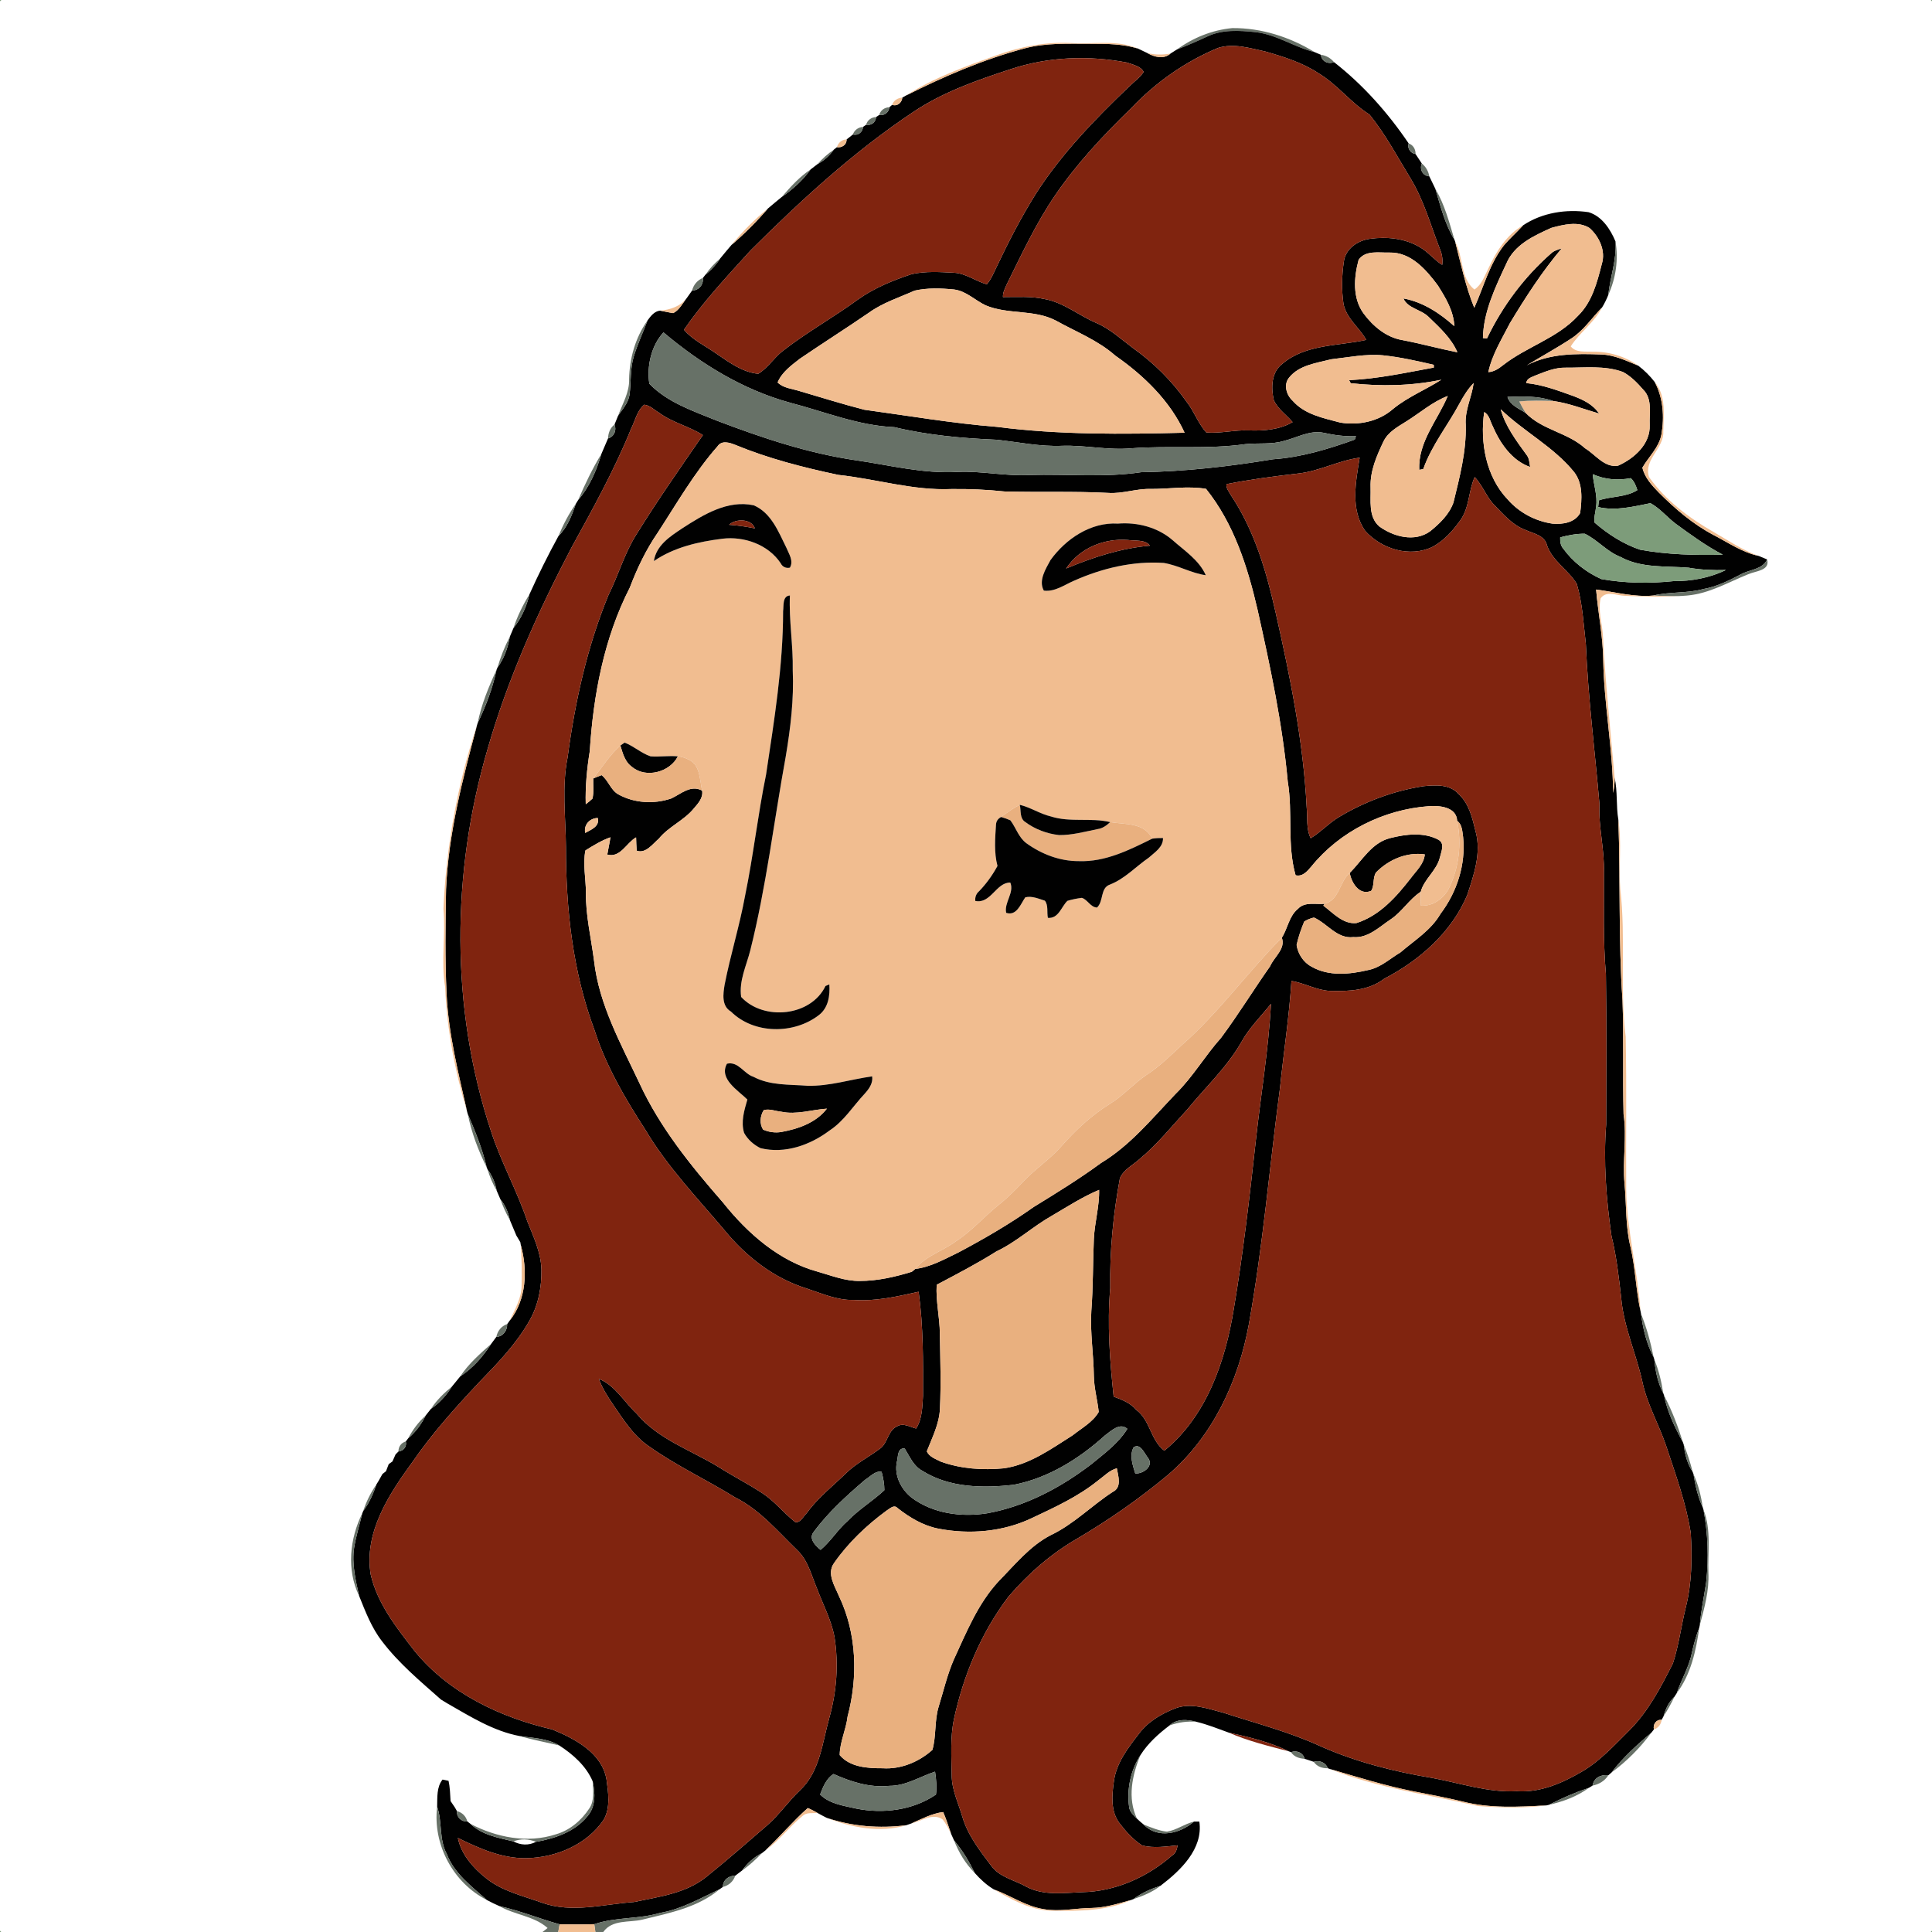<?xml version="1.0" encoding="UTF-8" ?>
<!DOCTYPE svg PUBLIC "-//W3C//DTD SVG 1.1//EN" "http://www.w3.org/Graphics/SVG/1.1/DTD/svg11.dtd">
<svg width="591pt" height="591pt" viewBox="0 0 591 591" version="1.1" xmlns="http://www.w3.org/2000/svg">
<path fill="#7d9c7a" opacity="1.00" d=" M 0.00 0.00 L 0.42 0.00 C 0.31 0.10 0.10 0.30 0.00 0.40 L 0.00 0.00 Z" />
<path fill="#7d9c7a" opacity="1.00" d=" M 590.60 0.00 L 591.00 0.00 L 591.00 0.41 C 590.90 0.31 590.70 0.10 590.60 0.00 Z" />
<path fill="#677167" opacity="1.00" d=" M 360.02 15.14 C 364.96 11.53 370.87 9.16 376.98 8.59 C 385.87 8.52 394.60 11.33 402.14 15.94 C 395.92 14.43 390.47 10.53 384.02 9.83 C 379.12 9.32 373.86 8.98 369.29 11.18 C 366.23 12.59 363.16 13.96 360.02 15.14 Z" />
<path fill="#010101" opacity="1.00" d=" M 369.29 11.18 C 373.86 8.98 379.12 9.32 384.02 9.83 C 390.47 10.53 395.92 14.43 402.14 15.94 C 402.62 16.15 403.58 16.56 404.06 16.76 C 404.28 18.76 406.26 19.74 408.07 19.00 C 416.97 25.94 424.59 34.53 430.91 43.87 C 430.45 45.41 431.45 46.86 433.02 47.12 C 433.65 48.08 434.29 49.05 434.93 50.01 C 434.19 51.82 435.20 53.80 437.23 53.94 C 437.85 55.22 438.47 56.50 439.09 57.79 C 440.66 63.07 441.98 68.54 444.90 73.28 L 445.16 73.99 C 446.90 80.76 448.32 87.66 450.98 94.15 C 453.86 87.75 455.63 80.74 460.01 75.11 C 461.85 72.91 464.03 71.03 465.95 68.90 C 471.76 65.04 479.13 63.90 485.95 64.91 C 490.02 66.13 492.60 70.10 494.17 73.83 C 494.59 79.42 492.55 84.74 491.97 90.24 C 491.44 91.56 490.82 92.85 490.06 94.07 C 486.92 97.27 484.40 101.16 480.56 103.61 C 476.15 106.51 471.51 109.03 467.01 111.77 C 474.10 108.05 482.23 108.15 490.01 108.44 C 493.94 108.63 497.55 110.37 501.13 111.85 C 503.03 113.28 504.73 114.99 506.19 116.87 C 508.77 121.76 509.17 127.52 508.23 132.90 C 507.50 136.88 504.36 139.68 502.41 143.05 C 503.10 146.08 505.28 148.45 507.39 150.62 C 512.39 155.64 517.85 160.33 524.16 163.65 C 528.66 165.98 532.92 168.96 537.97 170.05 C 538.62 170.32 539.91 170.86 540.56 171.13 C 539.14 174.27 535.21 174.18 532.55 175.68 C 528.90 177.59 525.17 179.46 521.07 180.18 C 516.05 181.57 510.77 180.95 505.73 182.18 C 499.82 182.72 494.06 181.08 488.25 180.34 C 488.86 187.57 490.36 194.72 490.43 202.00 C 490.69 215.57 493.34 228.99 493.46 242.56 C 493.71 241.00 494.01 239.42 493.90 237.83 C 494.87 242.09 494.32 246.51 495.06 250.80 C 495.71 269.20 495.06 287.63 496.32 305.99 C 496.75 317.60 496.35 329.23 496.65 340.84 C 497.70 347.87 496.29 354.94 496.94 362.00 C 497.55 368.49 497.20 375.11 498.78 381.49 C 500.27 387.93 500.42 394.59 501.83 401.05 L 501.99 401.87 C 502.57 406.46 503.66 411.02 505.83 415.14 L 506.07 415.89 C 506.38 419.44 507.10 422.97 508.78 426.15 L 509.04 426.86 C 510.04 431.96 512.36 436.65 514.81 441.20 L 515.06 441.93 C 515.38 444.86 516.14 447.74 517.78 450.23 L 518.04 450.94 C 518.59 454.42 519.38 457.88 520.87 461.09 L 521.11 461.88 C 522.47 469.16 522.71 476.64 521.92 484.00 C 521.28 488.36 520.33 492.68 519.98 497.08 L 519.81 497.89 C 518.88 500.35 518.12 502.88 517.58 505.45 C 516.72 509.86 514.35 513.73 512.91 517.94 C 512.73 518.22 512.37 518.78 512.19 519.06 C 510.46 520.64 509.50 522.78 508.88 525.01 C 508.73 525.28 508.44 525.83 508.29 526.11 C 506.62 525.94 505.58 527.49 505.93 529.03 C 505.75 529.27 505.38 529.75 505.19 529.98 C 500.81 533.72 496.45 537.60 492.97 542.21 C 492.73 542.42 492.24 542.84 492.00 543.05 C 489.75 542.75 487.54 543.83 487.16 546.22 C 486.88 546.39 486.32 546.73 486.03 546.90 C 481.85 548.30 477.80 550.05 473.88 552.08 L 473.08 552.27 C 464.49 552.75 455.69 553.25 447.29 551.06 C 442.33 549.88 437.33 548.93 432.33 547.96 C 423.69 546.26 415.28 543.61 406.85 541.15 L 406.19 540.91 C 405.51 539.14 403.64 538.38 401.88 538.94 C 400.95 538.63 400.01 538.32 399.09 538.02 C 398.59 536.14 396.67 535.34 394.91 535.99 L 394.27 535.74 C 388.49 532.89 382.15 531.37 375.89 530.01 C 372.63 528.83 369.40 527.53 366.03 526.71 C 363.25 525.98 360.04 525.69 357.76 527.81 C 354.38 530.37 351.15 533.27 348.86 536.89 C 345.87 541.50 344.65 547.25 345.39 552.69 C 345.52 554.24 346.75 555.28 347.78 556.31 C 348.44 556.95 349.13 557.55 349.85 558.13 C 354.12 562.61 361.04 560.91 365.21 557.23 C 365.63 557.22 366.46 557.22 366.88 557.22 C 368.10 565.58 361.08 572.24 354.99 576.86 C 352.06 577.81 349.22 579.05 346.76 580.92 L 346.05 581.20 C 342.08 582.32 338.09 583.58 333.93 583.65 C 329.04 583.70 324.14 584.88 319.27 584.01 C 313.79 583.15 309.16 579.87 304.03 577.98 C 301.80 576.65 299.89 574.88 298.18 572.95 C 296.44 569.41 294.42 566.00 291.85 562.99 C 291.63 562.50 291.19 561.51 290.96 561.02 C 290.15 558.78 289.48 556.49 288.52 554.31 C 285.06 554.73 281.93 556.43 278.77 557.80 C 278.37 557.94 277.58 558.21 277.19 558.35 C 269.04 559.38 260.72 558.73 252.93 556.10 C 251.96 555.61 251.01 555.11 250.07 554.58 C 249.10 554.03 248.13 553.49 247.10 553.09 C 242.53 557.12 238.59 561.85 234.14 566.04 C 233.88 566.25 233.34 566.67 233.08 566.88 C 230.62 568.10 228.60 569.96 227.01 572.18 C 226.31 572.71 225.61 573.25 224.91 573.78 C 222.88 573.75 221.14 575.10 221.13 577.22 C 220.87 577.40 220.35 577.77 220.08 577.95 C 214.19 580.70 208.46 584.03 201.97 585.15 C 195.37 587.12 188.30 586.38 181.79 588.61 C 178.25 588.72 174.72 588.68 171.19 588.65 C 165.01 586.93 159.06 584.48 152.79 583.09 C 151.48 582.51 150.19 581.90 148.94 581.22 C 144.31 577.05 138.99 573.19 136.68 567.15 C 134.23 562.66 135.35 557.36 133.72 552.66 C 133.81 549.88 133.52 546.66 135.38 544.37 C 135.83 544.46 136.74 544.65 137.20 544.74 C 137.66 546.77 137.70 548.87 137.83 550.95 C 138.17 551.44 138.83 552.43 139.16 552.92 C 139.32 553.20 139.64 553.75 139.79 554.03 C 139.64 555.89 141.11 557.28 142.95 557.18 C 143.20 557.37 143.69 557.75 143.94 557.94 C 147.47 561.34 152.46 562.19 157.04 563.28 C 159.24 564.46 161.73 564.60 163.96 563.42 C 169.77 562.41 175.80 560.35 179.66 555.64 C 182.26 552.74 182.10 548.47 181.30 544.91 C 179.30 540.20 175.28 536.66 171.07 533.93 C 167.44 531.74 163.08 531.70 159.01 531.07 C 150.94 529.55 143.96 525.14 136.95 521.14 C 136.44 520.83 135.43 520.22 134.92 519.91 C 128.60 514.32 122.04 508.86 116.90 502.11 C 113.66 497.96 111.79 493.00 109.85 488.17 C 108.77 483.33 107.57 478.35 108.34 473.37 C 108.92 469.82 110.01 466.38 110.83 462.89 L 111.12 462.20 C 112.94 459.76 114.18 456.98 115.14 454.11 C 115.32 453.82 115.67 453.23 115.85 452.94 C 116.13 452.43 116.70 451.41 116.99 450.90 C 117.26 450.69 117.80 450.27 118.07 450.06 C 118.28 449.52 118.70 448.43 118.91 447.88 C 119.20 447.68 119.77 447.26 120.05 447.06 C 120.29 446.52 120.76 445.44 121.00 444.91 C 121.22 444.69 121.66 444.24 121.88 444.02 C 123.44 443.86 124.52 442.49 124.13 440.94 C 124.32 440.70 124.69 440.22 124.87 439.98 C 127.13 438.06 128.91 435.69 130.20 433.02 C 130.74 432.33 131.28 431.65 131.82 430.98 C 134.45 429.18 136.57 426.80 138.26 424.13 C 139.11 423.09 139.95 422.05 140.80 421.02 C 144.68 418.48 147.76 414.97 150.25 411.09 C 150.78 410.38 151.30 409.67 151.83 408.96 C 153.94 408.83 155.16 407.04 155.15 405.04 C 155.34 404.78 155.73 404.24 155.92 403.97 C 161.08 397.54 161.42 388.51 159.31 380.83 L 159.17 379.99 C 158.86 379.48 158.26 378.45 157.95 377.94 C 157.29 376.35 156.62 374.78 155.96 373.20 C 155.50 370.86 154.55 368.68 153.06 366.83 C 152.68 365.95 152.30 365.08 151.93 364.21 C 151.50 361.87 150.59 359.68 149.16 357.78 L 148.88 357.10 C 147.57 351.47 145.38 346.10 143.10 340.81 L 142.88 340.04 C 140.21 328.15 137.16 316.26 136.61 304.03 C 136.10 293.36 136.26 282.67 136.45 272.00 C 137.17 254.95 141.50 238.36 145.88 221.98 L 146.11 221.20 C 148.63 215.99 150.70 210.54 151.90 204.87 L 152.19 204.18 C 154.22 201.41 155.37 198.15 155.95 194.78 C 156.31 193.90 156.68 193.03 157.06 192.16 C 159.46 189.12 161.09 185.58 161.95 181.82 C 164.68 175.77 167.63 169.82 170.82 164.00 C 173.56 161.29 174.93 157.68 176.15 154.11 C 176.32 153.82 176.68 153.25 176.86 152.96 C 180.34 148.91 182.50 143.91 183.98 138.82 C 184.64 137.24 185.31 135.67 186.00 134.11 C 187.87 133.58 188.69 131.63 187.98 129.87 C 188.33 128.97 188.69 128.07 189.07 127.18 C 190.43 125.17 192.19 123.24 192.58 120.76 C 193.08 116.88 192.71 112.88 193.86 109.09 C 195.00 105.30 196.71 101.72 198.08 98.02 C 199.04 96.71 200.17 95.20 201.92 95.02 C 203.26 95.26 204.59 95.59 205.95 95.78 C 207.85 94.82 208.83 92.71 210.13 91.11 C 210.66 90.37 211.19 89.63 211.71 88.88 C 213.83 88.83 215.23 87.08 215.02 85.01 C 215.22 84.76 215.61 84.27 215.80 84.03 C 217.55 82.64 219.07 80.99 220.28 79.10 C 221.44 77.69 222.60 76.27 223.80 74.89 C 227.77 71.48 231.49 67.78 234.88 63.80 C 236.28 62.60 237.72 61.43 239.14 60.25 C 242.49 57.90 245.59 55.17 247.98 51.82 C 248.67 51.29 249.35 50.76 250.04 50.23 C 252.03 49.15 253.73 47.65 255.04 45.80 C 255.28 45.60 255.76 45.22 256.01 45.03 C 257.52 45.25 259.02 44.32 258.97 42.66 C 259.60 42.16 260.24 41.65 260.89 41.15 C 262.47 41.54 263.89 40.43 264.00 38.82 C 264.24 38.65 264.71 38.32 264.95 38.16 C 266.51 38.49 267.90 37.40 267.99 35.80 C 268.23 35.64 268.71 35.33 268.95 35.17 C 270.52 35.45 271.89 34.40 272.05 32.82 C 272.27 32.63 272.70 32.26 272.91 32.07 C 274.48 32.61 275.88 31.42 276.02 29.86 C 276.31 29.70 276.89 29.37 277.18 29.20 C 288.72 23.38 300.65 18.24 313.15 14.87 C 319.94 13.00 327.03 13.42 334.00 13.39 C 338.71 13.40 343.51 13.44 348.07 14.84 C 349.03 15.30 350.00 15.76 350.97 16.23 C 353.16 17.46 355.98 18.25 358.07 16.37 C 358.56 16.06 359.53 15.45 360.02 15.14 C 363.16 13.96 366.23 12.59 369.29 11.18 M 372.61 14.66 C 362.58 18.82 353.52 25.20 346.06 33.07 C 337.58 41.31 329.42 49.98 322.74 59.77 C 316.91 68.31 312.56 77.72 307.98 86.96 C 307.43 88.20 306.75 89.47 306.80 90.87 C 311.08 90.88 315.42 90.55 319.64 91.50 C 325.41 92.57 330.00 96.49 335.28 98.76 C 339.53 100.56 342.91 103.73 346.55 106.46 C 352.93 110.98 358.52 116.54 363.01 122.95 C 365.33 125.86 366.50 129.57 369.03 132.30 C 373.37 132.64 377.66 131.48 382.00 131.66 C 386.58 131.84 391.36 131.47 395.41 129.13 C 393.52 126.86 390.86 125.14 389.65 122.38 C 388.80 118.58 388.86 113.85 392.29 111.28 C 399.42 105.23 409.33 105.89 417.94 103.97 C 415.82 100.18 411.87 97.43 410.98 92.97 C 410.35 88.69 410.45 84.29 411.08 80.03 C 411.58 76.09 415.34 73.56 419.03 73.06 C 424.22 72.33 429.80 72.89 434.37 75.63 C 436.89 77.09 438.71 79.48 441.18 81.03 C 441.37 79.46 441.17 77.88 440.57 76.43 C 437.69 69.09 435.63 61.38 431.50 54.59 C 427.46 47.98 423.81 41.04 418.92 35.03 C 413.26 31.48 409.19 25.95 403.47 22.49 C 398.52 19.19 392.76 17.39 387.09 15.76 C 382.38 14.75 377.38 13.15 372.61 14.66 M 309.24 21.13 C 298.90 24.51 288.43 28.16 279.34 34.27 C 261.18 46.38 245.02 61.23 229.60 76.60 C 222.51 84.41 215.22 92.19 209.22 100.87 C 211.87 103.98 215.66 105.74 218.96 108.06 C 222.93 110.74 227.02 113.86 231.94 114.34 C 234.88 112.58 236.72 109.50 239.40 107.39 C 246.77 101.64 254.98 97.09 262.52 91.58 C 267.47 88.07 273.15 85.76 278.88 83.86 C 283.11 82.92 287.52 83.21 291.82 83.43 C 295.48 83.63 298.45 86.02 301.88 86.97 C 303.19 85.42 303.95 83.53 304.83 81.73 C 308.50 73.96 312.45 66.30 317.03 59.02 C 324.87 46.85 335.03 36.40 345.45 26.44 C 346.92 24.98 348.70 23.77 349.84 22.01 C 349.00 20.22 346.51 19.82 344.79 19.14 C 333.03 16.90 320.65 17.34 309.24 21.13 M 474.58 69.70 C 469.18 72.12 463.18 74.87 460.76 80.70 C 457.42 87.84 453.78 95.43 453.63 103.41 L 454.86 103.54 C 459.58 93.67 466.26 84.74 474.49 77.51 C 475.38 76.66 476.59 76.36 477.73 75.98 C 471.73 83.07 466.68 90.91 461.89 98.85 C 459.41 103.70 456.43 108.44 455.28 113.83 C 457.01 113.73 458.44 112.78 459.75 111.73 C 466.96 106.06 476.33 103.51 482.66 96.65 C 487.01 92.47 488.56 86.38 490.00 80.73 C 491.25 76.74 489.22 72.42 486.25 69.76 C 482.78 67.55 478.28 68.71 474.58 69.70 M 415.60 79.47 C 414.16 84.83 413.67 91.15 417.11 95.88 C 419.99 99.80 424.09 103.23 429.01 104.04 C 434.65 105.11 440.18 106.65 445.81 107.77 C 444.01 103.47 440.33 100.15 437.03 96.96 C 434.79 94.67 430.54 94.32 429.31 91.29 C 435.29 92.40 440.42 95.78 444.88 99.78 C 444.69 95.16 442.22 91.08 439.82 87.29 C 436.26 82.50 431.59 77.10 425.06 77.26 C 421.88 77.37 417.74 76.43 415.60 79.47 M 279.79 88.90 C 275.07 91.01 270.04 92.59 265.81 95.65 C 258.83 100.43 251.69 104.96 244.70 109.72 C 242.09 111.75 239.18 113.84 237.87 116.99 C 239.64 118.75 242.28 118.89 244.54 119.62 C 251.15 121.55 257.73 123.63 264.40 125.34 C 277.93 127.18 291.37 129.51 304.98 130.58 C 324.00 133.04 343.25 132.85 362.37 132.37 C 357.93 122.63 349.89 114.87 341.19 108.80 C 335.84 104.06 329.10 101.48 322.94 98.04 C 316.22 94.56 308.32 96.30 301.47 93.39 C 298.23 91.84 295.52 89.00 291.81 88.55 C 287.83 88.16 283.71 88.02 279.79 88.90 M 198.63 117.38 C 204.21 123.16 212.09 125.74 219.35 128.70 C 233.20 133.98 247.38 138.72 262.09 140.84 C 272.35 142.34 282.55 144.97 293.00 144.36 C 300.36 144.02 307.63 145.72 315.00 145.30 C 326.35 144.96 337.78 146.15 349.07 144.45 C 362.61 144.23 376.04 142.70 389.40 140.49 C 398.02 139.91 406.34 137.37 414.43 134.47 C 414.52 134.20 414.70 133.68 414.79 133.42 C 411.45 133.57 408.15 133.12 404.89 132.39 C 400.68 131.53 396.82 133.87 392.86 134.85 C 389.00 136.04 384.92 135.44 380.96 135.86 C 369.38 137.51 357.64 136.25 346.01 137.14 C 338.98 137.78 332.03 136.15 325.01 136.37 C 318.25 136.68 311.60 135.24 304.92 134.52 C 294.40 134.07 283.85 133.14 273.59 130.67 C 262.59 130.21 252.34 125.96 241.81 123.22 C 227.33 119.28 214.33 111.28 202.96 101.68 C 199.21 105.71 197.81 112.07 198.63 117.38 M 407.16 109.91 C 402.72 111.07 397.46 111.66 394.38 115.46 C 392.54 117.61 393.50 120.86 395.44 122.61 C 399.13 126.82 404.85 127.89 410.00 129.27 C 415.62 130.19 421.77 128.94 426.12 125.11 C 430.61 121.43 436.05 119.26 440.91 116.16 C 431.83 118.06 422.38 118.24 413.19 117.22 L 412.69 116.29 C 421.46 115.89 430.01 114.01 438.61 112.44 C 438.61 112.23 438.60 111.81 438.59 111.60 C 433.45 110.40 428.29 109.24 423.04 108.69 C 417.71 108.20 412.43 109.33 407.16 109.91 M 469.75 114.83 C 468.65 115.37 467.00 115.69 466.90 117.19 C 471.79 117.66 476.41 119.41 481.00 121.04 C 484.10 122.19 487.28 123.65 489.15 126.51 C 484.50 125.17 479.95 123.33 475.12 122.66 C 470.64 121.06 465.80 121.24 461.13 121.41 C 461.93 123.91 464.59 124.98 466.65 126.26 C 471.71 131.55 479.51 132.27 484.87 137.13 C 488.09 139.07 490.79 143.15 494.97 142.45 C 499.88 140.27 504.89 135.85 504.64 130.01 C 504.47 126.41 505.54 122.10 502.71 119.25 C 500.89 117.17 498.92 115.10 496.46 113.79 C 490.86 111.74 484.82 112.52 479.00 112.47 C 475.74 112.38 472.72 113.68 469.75 114.83 M 446.47 123.41 C 442.86 130.15 437.96 136.19 435.38 143.47 C 435.07 143.53 434.46 143.66 434.16 143.73 C 433.72 135.21 439.79 128.54 442.87 121.13 C 438.14 122.93 434.32 126.36 430.06 128.99 C 427.47 130.61 424.58 132.19 423.20 135.07 C 421.12 139.44 419.09 144.08 419.26 149.02 C 419.40 153.06 418.49 158.07 421.93 161.04 C 426.30 164.20 432.76 165.94 437.48 162.52 C 440.41 160.15 443.32 157.36 444.61 153.73 C 446.52 145.92 448.59 138.07 448.37 129.95 C 448.04 125.50 450.23 121.49 450.79 117.16 C 449.02 119.00 447.67 121.17 446.47 123.41 M 193.06 131.13 C 187.93 143.79 181.28 155.73 174.72 167.69 C 164.44 187.39 155.26 207.78 149.14 229.20 C 138.06 267.02 137.76 308.33 150.15 345.89 C 153.19 355.40 158.14 364.15 161.31 373.61 C 163.19 378.34 165.46 383.08 165.62 388.26 C 165.72 393.68 164.70 399.24 161.97 403.98 C 157.98 411.04 152.31 416.92 146.70 422.70 C 139.41 430.47 132.24 438.40 126.19 447.20 C 118.96 457.12 111.28 468.77 113.40 481.66 C 115.46 490.60 121.36 498.00 126.87 505.11 C 137.37 517.96 153.04 525.35 168.93 529.04 C 175.86 531.89 184.14 536.19 185.53 544.35 C 186.07 548.39 186.79 552.94 184.67 556.66 C 179.48 564.32 170.04 568.26 161.00 568.42 C 153.53 568.55 146.62 565.43 140.06 562.23 C 141.10 567.27 144.65 571.31 148.56 574.45 C 153.54 578.52 159.96 579.93 165.87 582.07 C 175.02 585.29 184.62 582.50 193.93 581.83 C 201.56 580.21 209.84 579.20 216.11 574.11 C 222.38 569.08 228.42 563.76 234.52 558.51 C 238.29 555.26 241.10 551.09 244.71 547.67 C 250.80 541.98 251.54 533.19 253.66 525.59 C 255.94 517.54 256.57 509.05 255.27 500.77 C 254.32 495.59 251.79 490.91 249.95 486.02 C 248.22 481.94 247.19 477.31 243.85 474.16 C 237.90 468.42 232.45 461.85 224.93 458.09 C 216.23 452.70 206.89 448.37 198.54 442.44 C 193.75 439.21 190.68 434.23 187.47 429.56 C 185.81 427.11 184.20 424.58 183.18 421.79 C 188.13 423.73 190.89 428.82 194.66 432.35 C 201.31 440.34 211.48 443.61 220.07 448.92 C 224.39 451.65 228.95 453.97 233.22 456.78 C 237.00 459.24 239.77 462.88 243.30 465.64 C 244.99 465.81 245.75 463.81 246.81 462.83 C 250.14 458.19 254.68 454.68 258.74 450.72 C 261.82 447.68 265.73 445.74 269.16 443.17 C 271.63 441.47 271.54 437.60 274.40 436.33 C 276.31 435.15 278.35 436.52 280.25 436.99 C 282.12 434.04 282.14 430.36 282.35 426.98 C 282.39 416.37 282.46 405.68 281.01 395.15 C 274.46 396.60 267.83 398.14 261.05 397.65 C 256.06 397.78 251.47 395.70 246.83 394.17 C 236.82 391.10 228.23 384.39 221.66 376.36 C 213.24 366.38 204.10 356.86 197.41 345.59 C 191.21 336.03 185.36 326.05 181.87 315.14 C 175.19 297.26 173.10 277.99 173.12 259.01 C 173.04 249.89 171.81 240.66 173.64 231.64 C 175.89 214.71 179.61 197.88 186.12 182.05 C 189.15 175.99 190.99 169.37 194.60 163.60 C 201.05 153.20 208.06 143.15 215.01 133.10 C 210.80 130.38 205.72 129.30 201.66 126.29 C 200.17 125.43 198.85 124.00 197.07 123.80 C 194.87 125.59 194.31 128.68 193.06 131.13 M 459.06 125.19 C 460.48 130.37 463.80 134.78 466.91 139.06 C 467.82 140.10 467.83 141.56 468.07 142.85 C 462.48 140.90 458.87 135.58 456.62 130.37 C 455.84 128.89 455.61 126.93 454.01 126.05 C 452.71 135.33 454.54 145.80 461.21 152.79 C 464.71 156.80 469.70 159.45 474.96 160.19 C 478.04 160.44 481.72 159.91 483.37 156.93 C 483.91 152.77 484.27 147.93 481.53 144.41 C 475.25 136.65 466.15 132.06 459.06 125.19 M 219.51 136.51 C 212.38 144.61 207.00 154.04 201.13 163.05 C 197.58 168.22 194.88 173.90 192.66 179.74 C 184.76 195.20 181.50 212.60 180.41 229.79 C 179.55 235.14 179.02 240.57 179.18 246.00 C 179.91 245.48 180.60 244.91 181.24 244.29 C 181.70 242.27 181.41 240.18 181.48 238.13 C 182.11 237.88 183.38 237.36 184.01 237.11 C 186.07 238.68 186.75 241.57 189.04 242.94 C 193.93 245.70 200.06 246.06 205.34 244.25 C 208.34 242.86 211.30 239.96 214.78 241.85 C 215.16 244.04 213.58 245.73 212.28 247.26 C 209.26 250.99 204.58 252.82 201.55 256.54 C 199.67 258.15 197.50 261.25 194.76 260.22 C 194.67 258.86 194.61 257.50 194.58 256.15 C 191.59 257.84 189.76 262.52 185.77 261.41 C 186.06 259.64 186.48 257.90 186.73 256.13 C 184.01 257.09 181.52 258.63 179.08 260.15 C 178.24 264.36 179.23 268.75 179.23 273.03 C 179.14 280.09 180.84 286.99 181.73 293.96 C 183.25 307.38 189.96 319.35 195.62 331.37 C 201.88 344.95 211.39 356.66 221.16 367.85 C 228.68 377.29 238.32 385.80 250.21 389.03 C 254.39 390.22 258.55 391.91 262.97 391.84 C 268.40 391.86 273.76 390.62 278.92 389.04 C 279.19 388.82 279.72 388.39 279.99 388.17 C 284.72 387.59 288.93 385.17 293.16 383.14 C 301.09 378.93 308.88 374.41 316.22 369.21 C 323.19 364.93 330.17 360.63 336.78 355.78 C 345.77 350.37 352.45 342.10 359.62 334.62 C 364.90 329.45 368.60 322.97 373.52 317.48 C 378.80 310.38 383.44 302.81 388.53 295.57 C 389.76 292.70 393.35 290.23 392.11 286.84 C 393.93 284.03 394.29 280.25 397.03 278.03 C 399.13 275.73 402.47 276.73 405.21 276.47 L 404.81 277.04 C 407.81 279.28 410.87 282.81 414.95 282.36 C 422.05 280.11 427.17 274.30 431.59 268.60 C 433.25 266.36 435.58 264.30 435.85 261.36 C 430.32 260.57 424.79 262.95 420.95 266.86 C 419.84 268.50 420.53 270.80 419.45 272.50 C 415.87 274.08 413.39 270.04 412.89 267.03 C 416.71 263.20 419.59 257.80 425.22 256.38 C 429.98 255.16 435.60 254.48 440.09 256.91 C 442.08 258.14 440.84 260.55 440.46 262.30 C 439.49 266.31 435.63 268.90 434.60 272.80 C 431.05 275.10 428.87 278.97 425.31 281.30 C 421.86 283.60 418.47 287.03 414.00 286.66 C 409.02 287.26 406.06 282.51 401.95 280.68 C 400.88 280.91 399.89 281.31 398.97 281.89 C 398.01 284.21 397.17 286.61 396.63 289.07 C 397.04 291.81 398.75 294.46 401.27 295.74 C 406.47 298.72 412.87 298.07 418.48 296.75 C 422.28 296.03 425.16 293.26 428.40 291.34 C 432.69 287.65 437.74 284.58 440.64 279.56 C 445.69 272.89 448.42 264.44 447.57 256.06 C 447.31 254.36 447.30 252.17 445.74 251.10 C 445.57 246.81 440.29 246.36 437.02 246.62 C 423.26 247.63 409.81 254.32 401.11 265.10 C 399.87 266.54 398.46 268.26 396.32 267.74 C 393.67 258.41 395.51 248.61 393.93 239.12 C 392.31 221.37 388.57 203.90 384.69 186.53 C 381.66 173.44 377.45 160.16 368.92 149.54 C 363.33 148.59 357.63 149.60 352.00 149.57 C 347.61 149.43 343.38 151.10 338.99 150.78 C 328.42 150.23 317.84 150.63 307.27 150.34 C 301.86 149.77 296.43 149.53 291.00 149.60 C 279.31 150.11 267.99 146.50 256.44 145.27 C 245.75 143.01 235.08 140.28 224.95 136.10 C 223.23 135.40 220.77 134.60 219.51 136.51 M 397.00 144.86 C 389.69 145.71 382.38 146.66 375.17 148.10 C 375.03 149.38 375.95 150.41 376.52 151.47 C 383.78 162.30 387.45 175.02 390.27 187.61 C 394.68 207.14 398.69 226.88 399.71 246.92 C 400.02 250.07 399.50 253.50 400.94 256.41 C 404.09 254.52 406.56 251.71 409.73 249.85 C 417.59 245.16 426.36 241.91 435.41 240.50 C 439.05 240.13 443.50 239.84 446.17 242.87 C 449.41 245.86 450.40 250.28 451.40 254.39 C 453.20 260.94 450.84 267.65 448.81 273.85 C 443.99 285.23 434.21 293.81 423.40 299.41 C 418.73 303.02 412.61 303.27 406.96 303.12 C 402.79 302.97 399.12 300.72 395.05 300.08 C 394.36 311.03 392.67 321.88 391.55 332.80 C 388.35 356.88 386.35 381.14 382.03 405.07 C 378.86 422.51 370.87 439.61 357.19 451.24 C 348.56 458.45 339.28 464.89 329.61 470.61 C 321.53 475.24 314.49 481.44 308.44 488.48 C 300.12 499.49 294.71 512.48 291.81 525.91 C 290.64 531.56 291.05 537.34 291.13 543.07 C 291.13 547.47 293.14 551.49 294.35 555.64 C 296.00 561.35 299.71 566.10 303.24 570.77 C 305.79 574.25 310.27 575.08 313.85 577.09 C 319.12 579.94 325.33 579.05 331.06 578.81 C 341.21 578.62 351.00 574.20 358.58 567.57 C 359.71 566.91 360.02 565.68 360.23 564.49 C 356.63 564.85 352.94 565.43 349.37 564.53 C 346.61 562.73 344.36 560.22 342.39 557.62 C 339.70 553.97 340.14 549.14 340.74 544.91 C 341.48 539.31 345.02 534.73 348.37 530.40 C 351.12 526.66 355.28 524.24 359.54 522.58 C 364.37 520.75 369.42 522.70 374.15 523.90 C 384.11 527.15 394.31 529.75 403.86 534.14 C 414.73 538.98 426.38 541.93 438.09 543.87 C 446.69 545.45 455.14 548.39 464.01 547.93 C 471.14 548.43 477.92 545.45 483.94 541.92 C 489.50 538.68 493.83 533.85 498.36 529.37 C 504.22 523.55 508.06 516.12 511.75 508.83 C 513.58 503.22 514.29 497.31 515.71 491.59 C 517.56 484.21 517.64 476.53 517.21 468.98 C 515.80 459.84 512.58 451.11 509.70 442.36 C 507.46 435.70 503.84 429.54 502.39 422.61 C 500.48 414.01 496.68 405.85 495.92 397.01 C 495.20 390.65 494.48 384.27 492.95 378.05 C 491.34 366.77 490.45 355.34 491.33 343.96 C 491.38 328.64 491.47 313.32 491.25 298.00 C 490.34 287.68 490.70 277.31 490.63 266.97 C 490.88 259.94 488.94 253.07 489.28 246.03 C 487.90 229.68 485.78 213.38 485.11 196.97 C 484.39 190.83 484.10 184.56 482.34 178.61 C 479.76 174.35 474.96 171.69 473.23 166.84 C 472.55 163.75 469.18 163.27 466.74 162.15 C 462.85 160.76 460.10 157.55 457.30 154.68 C 454.71 152.14 453.60 148.54 451.11 145.93 C 449.22 150.10 449.52 155.05 446.87 158.93 C 444.59 162.19 441.83 165.31 438.30 167.24 C 431.35 170.66 422.61 167.98 417.62 162.41 C 413.01 155.83 414.73 147.38 415.92 140.01 C 409.43 140.86 403.53 144.19 397.00 144.86 M 487.22 145.06 C 487.48 148.38 488.76 151.64 488.24 154.99 C 488.11 156.61 487.51 158.24 487.80 159.88 C 491.89 163.41 496.55 166.42 501.70 168.16 C 510.04 169.67 518.55 169.89 527.01 169.68 C 521.94 167.02 517.32 163.65 512.70 160.29 C 510.00 158.28 507.86 155.55 504.88 153.92 C 499.63 154.97 494.23 156.35 488.88 155.11 C 488.93 154.60 489.04 153.57 489.10 153.06 C 492.94 151.75 497.34 152.16 500.87 149.93 C 500.44 148.61 499.92 147.22 498.85 146.27 C 494.88 147.02 490.93 146.71 487.22 145.06 M 477.26 164.38 C 477.23 165.58 477.34 166.85 478.18 167.80 C 481.12 171.87 485.27 175.09 489.84 177.14 C 497.14 178.43 504.64 178.54 512.01 177.76 C 517.49 177.81 523.01 176.76 527.96 174.37 C 524.13 174.48 520.31 174.32 516.54 173.66 C 509.54 173.08 502.06 173.87 495.67 170.34 C 491.56 168.75 488.71 165.16 484.80 163.27 C 482.25 163.24 479.72 163.73 477.26 164.38 M 179.02 254.79 C 180.82 253.78 183.50 252.83 182.86 250.23 C 180.41 250.25 178.50 252.33 179.02 254.79 M 379.77 318.71 C 375.39 326.40 368.84 332.48 363.29 339.27 C 358.49 344.47 354.03 350.05 348.57 354.58 C 346.51 356.43 343.71 357.78 342.58 360.42 C 340.52 371.50 339.44 382.78 339.62 394.06 C 338.65 405.12 339.51 416.26 340.67 427.24 C 343.23 428.15 345.82 429.17 347.63 431.32 C 351.87 434.49 351.93 440.55 356.17 443.77 C 369.12 433.18 374.84 416.42 377.42 400.40 C 380.29 383.34 382.26 366.15 384.15 348.97 C 385.67 335.00 388.04 321.10 388.79 307.06 C 385.75 310.91 382.15 314.38 379.77 318.71 M 321.80 371.88 C 315.91 375.20 310.94 379.91 304.80 382.81 C 298.89 386.54 292.68 389.75 286.53 393.01 C 286.23 398.02 287.47 402.96 287.50 407.97 C 287.63 415.62 287.89 423.29 287.53 430.94 C 287.32 435.57 285.16 439.74 283.51 443.97 C 284.25 445.66 286.25 446.31 287.79 447.11 C 293.92 449.33 300.59 449.77 307.05 449.16 C 314.94 448.05 321.53 443.23 328.10 439.08 C 330.87 436.86 334.30 435.06 336.10 431.91 C 335.71 428.23 334.67 424.65 334.61 420.94 C 334.54 414.28 333.43 407.67 333.84 401.00 C 334.40 393.69 334.30 386.36 334.61 379.04 C 334.83 373.99 336.34 369.05 336.22 363.98 C 331.16 366.10 326.52 369.11 321.80 371.88 M 338.03 439.08 C 330.15 446.21 320.73 452.12 310.19 454.18 C 300.76 455.28 290.40 455.14 282.11 449.90 C 279.42 448.45 278.29 445.55 276.75 443.11 C 274.45 442.81 274.78 445.69 274.35 447.21 C 273.49 451.41 275.63 455.54 278.86 458.13 C 285.39 463.01 294.06 464.17 301.96 462.92 C 313.68 460.81 324.50 455.07 333.88 447.87 C 337.84 444.63 342.13 441.49 344.85 437.08 C 342.56 435.05 339.89 437.72 338.03 439.08 M 346.77 442.74 C 345.42 445.24 346.51 448.20 347.27 450.72 C 349.67 450.95 353.16 448.41 351.11 445.89 C 350.06 444.58 348.83 441.35 346.77 442.74 M 335.89 452.90 C 329.76 457.85 322.55 461.14 315.47 464.47 C 306.67 468.62 296.52 469.45 287.03 467.61 C 282.37 466.70 278.24 464.20 274.55 461.31 C 273.45 460.10 272.11 461.58 271.13 462.15 C 265.05 466.62 259.48 471.92 255.15 478.12 C 252.81 481.36 255.34 485.14 256.64 488.25 C 262.11 499.66 262.50 513.02 259.27 525.12 C 258.82 529.09 256.87 532.95 256.87 536.88 C 260.01 540.62 265.46 540.93 270.02 540.91 C 275.58 541.28 281.12 538.97 285.22 535.29 C 286.44 531.05 285.82 526.39 287.12 522.12 C 288.61 517.32 289.73 512.40 291.72 507.78 C 295.62 499.34 299.15 490.47 305.60 483.58 C 310.53 478.57 315.07 472.88 321.43 469.60 C 328.45 466.27 333.90 460.59 340.37 456.39 C 343.25 455.01 342.07 451.58 341.64 449.15 C 339.37 449.76 337.74 451.57 335.89 452.90 M 264.65 452.66 C 258.93 457.56 253.26 462.67 248.80 468.78 C 247.34 470.77 249.54 472.91 251.02 474.11 C 254.12 471.52 256.22 467.95 259.27 465.29 C 262.68 461.73 266.95 459.19 270.53 455.85 C 270.54 453.95 270.17 452.07 269.69 450.24 C 267.77 449.81 266.19 451.73 264.65 452.66 M 272.03 546.29 C 266.06 546.92 260.34 545.06 254.98 542.67 C 252.80 544.00 251.76 546.64 250.87 548.94 C 253.74 551.81 258.01 552.35 261.79 553.22 C 270.10 554.92 279.23 553.78 286.31 548.96 C 286.62 546.62 286.38 544.26 286.04 541.95 C 281.39 543.46 277.10 546.33 272.03 546.29 Z" />
<path fill="#f1bd90" opacity="1.00" d=" M 304.74 16.94 C 312.18 14.24 320.07 12.72 328.00 13.17 C 334.66 13.55 341.75 12.11 348.07 14.84 C 343.51 13.44 338.71 13.40 334.00 13.39 C 327.03 13.42 319.94 13.00 313.15 14.87 C 300.65 18.24 288.72 23.38 277.18 29.20 C 285.69 23.75 295.28 20.33 304.74 16.94 Z" />
<path fill="#80240f" opacity="1.00" d=" M 372.61 14.66 C 377.38 13.15 382.38 14.75 387.09 15.76 C 392.76 17.39 398.52 19.19 403.47 22.49 C 409.19 25.95 413.26 31.48 418.92 35.03 C 423.81 41.04 427.46 47.98 431.50 54.59 C 435.63 61.38 437.69 69.09 440.57 76.43 C 441.17 77.88 441.37 79.46 441.18 81.03 C 438.71 79.48 436.89 77.09 434.37 75.63 C 429.80 72.89 424.22 72.33 419.03 73.06 C 415.34 73.56 411.58 76.09 411.08 80.03 C 410.45 84.29 410.35 88.69 410.98 92.97 C 411.87 97.43 415.82 100.18 417.94 103.97 C 409.33 105.89 399.42 105.23 392.29 111.28 C 388.86 113.85 388.80 118.58 389.65 122.38 C 390.86 125.14 393.52 126.86 395.41 129.13 C 391.36 131.47 386.58 131.84 382.00 131.66 C 377.66 131.48 373.37 132.64 369.03 132.30 C 366.50 129.57 365.33 125.86 363.01 122.95 C 358.52 116.54 352.93 110.98 346.55 106.46 C 342.91 103.73 339.53 100.56 335.28 98.76 C 330.00 96.49 325.41 92.57 319.64 91.50 C 315.42 90.55 311.08 90.88 306.80 90.87 C 306.75 89.47 307.43 88.20 307.98 86.96 C 312.56 77.72 316.91 68.31 322.74 59.77 C 329.42 49.98 337.58 41.31 346.06 33.07 C 353.52 25.20 362.58 18.82 372.61 14.66 Z" />
<path fill="#f1bd90" opacity="1.00" d=" M 350.97 16.23 C 353.30 16.80 355.71 16.82 358.07 16.37 C 355.98 18.25 353.16 17.46 350.97 16.23 Z" />
<path fill="#677167" opacity="1.00" d=" M 404.06 16.76 C 405.64 16.97 407.05 17.76 408.07 19.00 C 406.26 19.74 404.28 18.76 404.06 16.76 Z" />
<path fill="#80240f" opacity="1.00" d=" M 309.24 21.13 C 320.65 17.34 333.03 16.90 344.79 19.14 C 346.51 19.82 349.00 20.22 349.84 22.01 C 348.70 23.77 346.92 24.98 345.45 26.44 C 335.03 36.40 324.87 46.85 317.03 59.02 C 312.45 66.30 308.50 73.96 304.83 81.73 C 303.95 83.53 303.19 85.42 301.88 86.97 C 298.45 86.02 295.48 83.63 291.82 83.43 C 287.52 83.21 283.11 82.92 278.88 83.86 C 273.15 85.76 267.47 88.07 262.52 91.58 C 254.98 97.09 246.77 101.64 239.40 107.39 C 236.72 109.50 234.88 112.58 231.94 114.34 C 227.02 113.86 222.93 110.74 218.96 108.06 C 215.66 105.74 211.87 103.98 209.22 100.87 C 215.22 92.19 222.51 84.41 229.60 76.60 C 245.02 61.23 261.18 46.38 279.34 34.27 C 288.43 28.16 298.90 24.51 309.24 21.13 Z" />
<path fill="#f1bd90" opacity="1.00" d=" M 272.91 32.07 C 273.36 30.70 274.62 29.96 276.02 29.86 C 275.88 31.42 274.48 32.61 272.91 32.07 Z" />
<path fill="#677167" opacity="1.00" d=" M 268.95 35.17 C 269.34 33.74 270.58 32.84 272.05 32.82 C 271.89 34.40 270.52 35.45 268.95 35.17 Z" />
<path fill="#677167" opacity="1.00" d=" M 264.95 38.16 C 265.32 36.75 266.55 35.87 267.99 35.80 C 267.90 37.40 266.51 38.49 264.95 38.16 Z" />
<path fill="#677167" opacity="1.00" d=" M 260.89 41.15 C 261.35 39.77 262.57 38.92 264.00 38.82 C 263.89 40.43 262.47 41.54 260.89 41.15 Z" />
<path fill="#f1bd90" opacity="1.00" d=" M 256.01 45.03 C 256.41 43.69 257.51 42.66 258.97 42.66 C 259.02 44.32 257.52 45.25 256.01 45.03 Z" />
<path fill="#677167" opacity="1.00" d=" M 430.91 43.87 C 432.30 44.36 433.06 45.67 433.02 47.12 C 431.45 46.86 430.45 45.41 430.91 43.87 Z" />
<path fill="#677167" opacity="1.00" d=" M 250.04 50.23 C 251.54 48.57 253.18 47.05 255.04 45.80 C 253.73 47.65 252.03 49.15 250.04 50.23 Z" />
<path fill="#677167" opacity="1.00" d=" M 434.93 50.01 C 436.16 50.99 436.96 52.38 437.23 53.94 C 435.20 53.80 434.19 51.82 434.93 50.01 Z" />
<path fill="#677167" opacity="1.00" d=" M 239.14 60.25 C 241.81 57.17 244.56 54.09 247.98 51.82 C 245.59 55.17 242.49 57.90 239.14 60.25 Z" />
<path fill="#677167" opacity="1.00" d=" M 439.09 57.79 C 441.91 62.58 443.33 67.99 444.90 73.28 C 441.98 68.54 440.66 63.07 439.09 57.79 Z" />
<path fill="#f1bd90" opacity="1.00" d=" M 223.80 74.89 C 227.11 70.84 230.83 67.11 234.88 63.80 C 231.49 67.78 227.77 71.48 223.80 74.89 Z" />
<path fill="#f1bd90" opacity="1.00" d=" M 455.29 82.14 C 457.69 76.97 460.85 71.78 465.95 68.90 C 464.03 71.03 461.85 72.91 460.01 75.11 C 455.63 80.74 453.86 87.75 450.98 94.15 C 448.32 87.66 446.90 80.76 445.16 73.99 C 447.70 78.60 446.68 85.11 451.02 88.57 C 453.27 87.10 454.12 84.43 455.29 82.14 Z" />
<path fill="#f1bd90" opacity="1.00" d=" M 474.58 69.70 C 478.28 68.71 482.78 67.55 486.25 69.76 C 489.22 72.42 491.25 76.74 490.00 80.73 C 488.56 86.38 487.01 92.47 482.66 96.65 C 476.33 103.51 466.96 106.06 459.75 111.73 C 458.44 112.78 457.01 113.73 455.28 113.83 C 456.43 108.44 459.41 103.70 461.89 98.85 C 466.68 90.91 471.73 83.07 477.73 75.98 C 476.59 76.36 475.38 76.66 474.49 77.51 C 466.26 84.74 459.58 93.67 454.86 103.54 L 453.63 103.41 C 453.78 95.43 457.42 87.84 460.76 80.70 C 463.18 74.87 469.18 72.12 474.58 69.70 Z" />
<path fill="#677167" opacity="1.00" d=" M 494.17 73.83 C 495.14 79.37 494.29 85.13 491.97 90.24 C 492.55 84.74 494.59 79.42 494.17 73.83 Z" />
<path fill="#f1bd90" opacity="1.00" d=" M 415.60 79.47 C 417.74 76.43 421.88 77.37 425.06 77.26 C 431.59 77.10 436.26 82.50 439.82 87.29 C 442.22 91.08 444.69 95.16 444.88 99.78 C 440.42 95.78 435.29 92.40 429.31 91.29 C 430.54 94.32 434.79 94.67 437.03 96.96 C 440.33 100.15 444.01 103.47 445.81 107.77 C 440.18 106.65 434.65 105.11 429.01 104.04 C 424.09 103.23 419.99 99.80 417.11 95.88 C 413.67 91.15 414.16 84.83 415.60 79.47 Z" />
<path fill="#677167" opacity="1.00" d=" M 215.80 84.03 C 217.04 82.17 218.58 80.55 220.28 79.10 C 219.07 80.99 217.55 82.64 215.80 84.03 Z" />
<path fill="#677167" opacity="1.00" d=" M 211.71 88.88 C 212.14 87.11 213.34 85.71 215.02 85.01 C 215.23 87.08 213.83 88.83 211.71 88.88 Z" />
<path fill="#f1bd90" opacity="1.00" d=" M 279.79 88.90 C 283.71 88.02 287.83 88.16 291.81 88.55 C 295.52 89.00 298.23 91.84 301.47 93.39 C 308.32 96.30 316.22 94.56 322.94 98.04 C 329.10 101.48 335.84 104.06 341.19 108.80 C 349.89 114.87 357.93 122.63 362.37 132.37 C 343.25 132.85 324.00 133.04 304.98 130.58 C 291.37 129.51 277.93 127.18 264.40 125.34 C 257.73 123.63 251.15 121.55 244.54 119.62 C 242.28 118.89 239.64 118.75 237.87 116.99 C 239.18 113.84 242.09 111.75 244.70 109.72 C 251.69 104.96 258.83 100.43 265.81 95.65 C 270.04 92.59 275.07 91.01 279.79 88.90 Z" />
<path fill="#f1bd90" opacity="1.00" d=" M 201.92 95.02 C 205.10 94.76 208.13 93.73 210.13 91.11 C 208.83 92.71 207.85 94.82 205.95 95.78 C 204.59 95.59 203.26 95.26 201.92 95.02 Z" />
<path fill="#f1bd90" opacity="1.00" d=" M 480.56 103.61 C 484.40 101.16 486.92 97.27 490.06 94.07 C 487.69 98.68 483.24 101.66 480.49 105.96 C 482.09 107.95 484.79 107.45 487.04 107.59 C 492.01 107.48 497.07 108.96 501.13 111.85 C 497.55 110.37 493.94 108.63 490.01 108.44 C 482.23 108.15 474.10 108.05 467.01 111.77 C 471.51 109.03 476.15 106.51 480.56 103.61 Z" />
<path fill="#677167" opacity="1.00" d=" M 192.45 115.99 C 192.55 109.65 194.38 103.22 198.08 98.02 C 196.71 101.72 195.00 105.30 193.86 109.09 C 192.71 112.88 193.08 116.88 192.58 120.76 C 192.19 123.24 190.43 125.17 189.07 127.18 C 190.41 123.52 192.57 120.02 192.45 115.99 Z" />
<path fill="#677167" opacity="1.00" d=" M 198.63 117.38 C 197.81 112.07 199.21 105.71 202.96 101.68 C 214.33 111.28 227.33 119.28 241.81 123.22 C 252.34 125.96 262.59 130.21 273.59 130.67 C 283.85 133.14 294.40 134.07 304.92 134.52 C 311.60 135.24 318.25 136.68 325.01 136.37 C 332.03 136.15 338.98 137.78 346.01 137.14 C 357.64 136.25 369.38 137.51 380.96 135.86 C 384.92 135.44 389.00 136.04 392.86 134.85 C 396.82 133.87 400.68 131.53 404.89 132.39 C 408.15 133.12 411.45 133.57 414.79 133.42 C 414.70 133.68 414.52 134.20 414.43 134.47 C 406.34 137.37 398.02 139.91 389.40 140.49 C 376.04 142.70 362.61 144.23 349.07 144.45 C 337.78 146.15 326.35 144.96 315.00 145.30 C 307.63 145.72 300.36 144.02 293.00 144.36 C 282.55 144.97 272.35 142.34 262.09 140.84 C 247.38 138.72 233.20 133.98 219.35 128.70 C 212.09 125.74 204.21 123.16 198.63 117.38 Z" />
<path fill="#f1bd90" opacity="1.00" d=" M 407.16 109.91 C 412.43 109.33 417.71 108.20 423.04 108.69 C 428.29 109.24 433.45 110.40 438.59 111.60 C 438.60 111.81 438.61 112.23 438.61 112.44 C 430.01 114.01 421.46 115.89 412.69 116.29 L 413.19 117.22 C 422.38 118.24 431.83 118.06 440.91 116.16 C 436.05 119.26 430.61 121.43 426.12 125.11 C 421.77 128.94 415.62 130.19 410.00 129.27 C 404.85 127.89 399.13 126.82 395.44 122.61 C 393.50 120.86 392.54 117.61 394.38 115.46 C 397.46 111.66 402.72 111.07 407.16 109.91 Z" />
<path fill="#f1bd90" opacity="1.00" d=" M 469.75 114.83 C 472.72 113.68 475.74 112.38 479.00 112.47 C 484.82 112.52 490.86 111.74 496.46 113.79 C 498.92 115.10 500.89 117.17 502.71 119.25 C 505.54 122.10 504.47 126.41 504.64 130.01 C 504.89 135.85 499.88 140.27 494.97 142.45 C 490.79 143.15 488.09 139.07 484.87 137.13 C 479.51 132.27 471.71 131.55 466.65 126.26 C 465.95 125.13 465.31 123.97 464.74 122.79 C 468.18 122.47 471.66 122.53 475.12 122.66 C 479.95 123.33 484.50 125.17 489.15 126.51 C 487.28 123.65 484.10 122.19 481.00 121.04 C 476.41 119.41 471.79 117.66 466.90 117.19 C 467.00 115.69 468.65 115.37 469.75 114.83 Z" />
<path fill="#f1bd90" opacity="1.00" d=" M 446.47 123.41 C 447.67 121.17 449.02 119.00 450.79 117.16 C 450.23 121.49 448.04 125.50 448.37 129.95 C 448.59 138.07 446.52 145.92 444.61 153.73 C 443.32 157.36 440.41 160.15 437.48 162.52 C 432.76 165.94 426.30 164.20 421.93 161.04 C 418.49 158.07 419.40 153.06 419.26 149.02 C 419.09 144.08 421.12 139.44 423.20 135.07 C 424.58 132.19 427.47 130.61 430.06 128.99 C 434.32 126.36 438.14 122.93 442.87 121.13 C 439.79 128.54 433.72 135.21 434.16 143.73 C 434.46 143.66 435.07 143.53 435.38 143.47 C 437.96 136.19 442.86 130.15 446.47 123.41 Z" />
<path fill="#f1bd90" opacity="1.00" d=" M 506.19 116.87 C 509.72 121.05 508.90 126.89 508.80 131.96 C 509.09 137.19 502.67 140.56 504.44 145.94 C 509.49 153.08 516.70 158.47 524.26 162.78 C 528.74 165.37 533.05 168.33 537.97 170.05 C 532.92 168.96 528.66 165.98 524.16 163.65 C 517.85 160.33 512.39 155.64 507.39 150.62 C 505.28 148.45 503.10 146.08 502.41 143.05 C 504.36 139.68 507.50 136.88 508.23 132.90 C 509.17 127.52 508.77 121.76 506.19 116.87 Z" />
<path fill="#677167" opacity="1.00" d=" M 461.13 121.41 C 465.80 121.24 470.64 121.06 475.12 122.66 C 471.66 122.53 468.18 122.47 464.74 122.79 C 465.31 123.97 465.95 125.13 466.65 126.26 C 464.59 124.98 461.93 123.91 461.13 121.41 Z" />
<path fill="#80240f" opacity="1.00" d=" M 193.06 131.13 C 194.31 128.68 194.87 125.59 197.07 123.80 C 198.85 124.00 200.17 125.43 201.66 126.29 C 205.72 129.30 210.80 130.38 215.01 133.10 C 208.06 143.15 201.05 153.20 194.60 163.60 C 190.99 169.37 189.15 175.99 186.12 182.05 C 179.61 197.88 175.89 214.71 173.64 231.64 C 171.81 240.66 173.04 249.89 173.12 259.01 C 173.10 277.99 175.19 297.26 181.87 315.14 C 185.36 326.05 191.21 336.03 197.41 345.59 C 204.10 356.86 213.24 366.38 221.66 376.36 C 228.23 384.39 236.82 391.10 246.83 394.17 C 251.47 395.70 256.06 397.78 261.05 397.65 C 267.83 398.14 274.46 396.60 281.01 395.15 C 282.46 405.68 282.39 416.37 282.35 426.98 C 282.14 430.36 282.12 434.04 280.25 436.99 C 278.35 436.52 276.31 435.15 274.40 436.33 C 271.54 437.60 271.63 441.47 269.16 443.17 C 265.73 445.74 261.82 447.68 258.74 450.72 C 254.68 454.68 250.14 458.19 246.81 462.83 C 245.75 463.81 244.99 465.81 243.30 465.64 C 239.77 462.88 237.00 459.24 233.22 456.78 C 228.95 453.97 224.39 451.65 220.07 448.92 C 211.48 443.61 201.31 440.34 194.66 432.35 C 190.89 428.82 188.13 423.73 183.18 421.79 C 184.20 424.58 185.81 427.11 187.47 429.56 C 190.68 434.23 193.75 439.21 198.54 442.44 C 206.89 448.37 216.23 452.70 224.93 458.09 C 232.45 461.85 237.90 468.42 243.85 474.16 C 247.19 477.31 248.22 481.94 249.95 486.02 C 251.79 490.91 254.32 495.59 255.27 500.77 C 256.57 509.05 255.94 517.54 253.66 525.59 C 251.54 533.19 250.80 541.98 244.71 547.67 C 241.10 551.09 238.29 555.26 234.52 558.51 C 228.42 563.76 222.38 569.08 216.11 574.11 C 209.84 579.20 201.56 580.21 193.93 581.83 C 184.62 582.50 175.02 585.29 165.87 582.07 C 159.96 579.93 153.54 578.52 148.56 574.45 C 144.65 571.31 141.10 567.27 140.06 562.23 C 146.62 565.43 153.53 568.55 161.00 568.42 C 170.04 568.26 179.48 564.32 184.67 556.66 C 186.79 552.94 186.07 548.39 185.53 544.35 C 184.14 536.19 175.86 531.89 168.93 529.04 C 153.04 525.35 137.37 517.96 126.87 505.11 C 121.36 498.00 115.46 490.60 113.40 481.66 C 111.28 468.77 118.96 457.12 126.19 447.20 C 132.24 438.40 139.41 430.47 146.70 422.70 C 152.31 416.92 157.98 411.04 161.97 403.98 C 164.70 399.24 165.72 393.68 165.62 388.26 C 165.46 383.08 163.19 378.34 161.31 373.61 C 158.14 364.15 153.19 355.40 150.15 345.89 C 137.76 308.33 138.06 267.02 149.14 229.20 C 155.26 207.78 164.44 187.39 174.72 167.69 C 181.28 155.73 187.93 143.79 193.06 131.13 Z" />
<path fill="#f1bd90" opacity="1.00" d=" M 459.06 125.19 C 466.15 132.06 475.25 136.65 481.53 144.41 C 484.27 147.93 483.91 152.77 483.37 156.93 C 481.72 159.91 478.04 160.44 474.96 160.19 C 469.70 159.45 464.71 156.80 461.21 152.79 C 454.54 145.80 452.71 135.33 454.01 126.05 C 455.61 126.93 455.84 128.89 456.62 130.37 C 458.87 135.58 462.48 140.90 468.07 142.85 C 467.83 141.56 467.82 140.10 466.91 139.06 C 463.80 134.78 460.48 130.37 459.06 125.19 Z" />
<path fill="#677167" opacity="1.00" d=" M 186.00 134.11 C 186.05 132.47 186.64 130.88 187.98 129.87 C 188.69 131.63 187.87 133.58 186.00 134.11 Z" />
<path fill="#f1bd90" opacity="1.00" d=" M 219.51 136.51 C 220.77 134.60 223.23 135.40 224.95 136.10 C 235.08 140.28 245.75 143.01 256.44 145.27 C 267.99 146.50 279.31 150.11 291.00 149.60 C 296.43 149.53 301.86 149.77 307.27 150.34 C 317.84 150.63 328.42 150.23 338.99 150.78 C 343.38 151.10 347.61 149.43 352.00 149.57 C 357.63 149.60 363.33 148.59 368.92 149.54 C 377.45 160.16 381.66 173.44 384.69 186.53 C 388.57 203.90 392.31 221.37 393.93 239.12 C 395.51 248.61 393.67 258.41 396.32 267.74 C 398.46 268.26 399.87 266.54 401.11 265.10 C 409.81 254.32 423.26 247.63 437.02 246.62 C 440.29 246.36 445.57 246.81 445.74 251.10 C 447.18 258.19 446.31 265.67 443.02 272.13 C 441.30 275.09 438.18 277.25 434.66 277.03 C 434.57 275.62 434.59 274.21 434.60 272.80 C 435.63 268.90 439.49 266.31 440.46 262.30 C 440.84 260.55 442.08 258.14 440.09 256.91 C 435.60 254.48 429.98 255.16 425.22 256.38 C 419.59 257.80 416.71 263.20 412.89 267.03 C 409.68 269.76 409.75 275.28 405.21 276.47 C 402.47 276.73 399.13 275.73 397.03 278.03 C 394.29 280.25 393.93 284.03 392.11 286.84 C 381.59 297.43 372.86 309.72 361.61 319.61 C 358.13 322.82 354.77 326.19 350.78 328.77 C 346.82 331.42 343.67 335.10 339.61 337.61 C 333.95 341.11 329.04 345.68 324.66 350.65 C 321.23 354.59 316.80 357.45 313.23 361.23 C 310.80 363.79 308.32 366.33 305.55 368.53 C 301.11 372.08 297.37 376.46 292.59 379.59 C 288.52 382.66 283.26 384.08 279.99 388.17 C 279.72 388.39 279.19 388.82 278.92 389.04 C 273.76 390.62 268.40 391.86 262.97 391.84 C 258.55 391.91 254.39 390.22 250.21 389.03 C 238.32 385.80 228.68 377.29 221.16 367.85 C 211.39 356.66 201.88 344.95 195.62 331.37 C 189.96 319.35 183.25 307.38 181.73 293.96 C 180.84 286.99 179.14 280.09 179.23 273.03 C 179.23 268.75 178.24 264.36 179.08 260.15 C 181.52 258.63 184.01 257.09 186.73 256.13 C 186.48 257.90 186.06 259.64 185.77 261.41 C 189.76 262.52 191.59 257.84 194.58 256.15 C 194.61 257.50 194.67 258.86 194.76 260.22 C 197.50 261.25 199.67 258.15 201.55 256.54 C 204.58 252.82 209.26 250.99 212.28 247.26 C 213.58 245.73 215.16 244.04 214.78 241.85 C 214.02 238.58 214.25 233.96 210.66 232.37 C 209.63 231.84 208.51 231.46 207.36 231.37 C 204.58 231.12 201.79 231.57 199.01 231.37 C 196.15 230.42 193.89 228.24 191.07 227.17 C 190.75 227.39 190.11 227.84 189.78 228.06 C 186.52 230.94 184.16 234.73 181.48 238.13 C 181.41 240.18 181.70 242.27 181.24 244.29 C 180.60 244.91 179.91 245.48 179.18 246.00 C 179.02 240.57 179.55 235.14 180.41 229.79 C 181.50 212.60 184.76 195.20 192.66 179.74 C 194.88 173.90 197.58 168.22 201.13 163.05 C 207.00 154.04 212.38 144.61 219.51 136.51 M 208.66 161.65 C 204.95 164.11 200.74 166.84 200.02 171.63 C 206.20 167.39 213.65 165.71 220.98 164.79 C 227.61 163.98 235.01 166.58 238.80 172.28 C 239.33 173.38 240.43 173.92 241.63 173.65 C 242.84 171.59 241.33 169.46 240.55 167.55 C 238.14 162.69 235.93 156.88 230.58 154.58 C 222.56 152.84 215.10 157.48 208.66 161.65 M 321.34 171.34 C 319.87 174.08 317.59 177.60 319.31 180.67 C 322.73 181.09 325.62 178.88 328.61 177.61 C 337.17 173.81 346.59 171.56 355.99 172.20 C 360.42 172.92 364.38 175.33 368.85 175.96 C 366.80 171.33 362.38 168.51 358.73 165.26 C 354.15 161.30 347.95 159.69 341.97 160.17 C 333.66 159.67 326.04 164.83 321.34 171.34 M 239.55 186.96 C 239.56 203.76 236.82 220.38 234.34 236.95 C 231.82 249.26 230.45 261.76 227.91 274.06 C 226.24 283.21 223.45 292.10 221.66 301.23 C 221.20 304.05 220.67 307.72 223.59 309.43 C 230.63 316.41 242.86 316.44 250.52 310.50 C 253.41 308.27 253.92 304.55 253.70 301.14 C 253.41 301.26 252.81 301.49 252.52 301.61 C 248.08 310.95 233.57 312.37 226.72 304.97 C 226.01 300.03 228.32 295.42 229.50 290.76 C 234.40 271.29 236.73 251.31 240.33 231.58 C 241.81 222.81 242.89 213.92 242.50 205.01 C 242.65 197.37 241.31 189.80 241.63 182.16 C 239.29 182.30 239.78 185.31 239.55 186.96 M 306.24 249.93 C 305.27 250.43 304.75 251.19 304.68 252.23 C 304.41 256.47 304.04 260.74 305.13 264.90 C 303.61 267.69 301.75 270.30 299.54 272.59 C 298.64 273.34 298.21 274.44 298.35 275.60 C 303.10 276.59 304.73 269.89 309.05 269.98 C 310.35 273.06 307.10 276.13 307.79 279.24 C 311.02 280.28 312.20 276.54 313.63 274.50 C 315.64 273.97 317.72 274.93 319.63 275.52 C 320.76 276.97 320.18 279.05 320.55 280.77 C 323.82 281.06 324.61 277.42 326.52 275.57 C 327.96 275.13 329.44 274.83 330.95 274.65 C 332.74 275.23 333.58 277.54 335.58 277.62 C 337.66 275.66 336.52 271.61 339.53 270.59 C 344.10 268.80 347.44 265.09 351.41 262.36 C 353.23 260.71 355.87 259.13 355.76 256.35 C 354.65 256.33 353.55 256.39 352.46 256.55 C 350.15 251.57 344.14 252.25 339.61 251.49 C 333.67 250.05 327.37 251.65 321.49 249.76 C 318.15 248.98 315.27 246.99 311.95 246.19 C 309.93 247.24 308.06 248.57 306.24 249.93 M 222.38 325.39 C 219.82 330.02 225.77 333.52 228.62 336.35 C 227.67 339.65 226.59 343.11 227.62 346.55 C 228.73 348.58 230.57 350.21 232.65 351.22 C 240.07 353.04 247.82 350.30 253.76 345.82 C 258.20 342.93 260.97 338.31 264.54 334.53 C 265.85 333.07 267.09 331.33 266.80 329.26 C 260.20 330.17 253.72 332.32 247.00 332.14 C 241.44 331.70 235.58 332.11 230.49 329.40 C 227.53 328.46 225.86 324.58 222.38 325.39 Z" />
<path fill="#677167" opacity="1.00" d=" M 176.86 152.96 C 178.94 148.11 181.23 143.34 183.98 138.82 C 182.50 143.91 180.34 148.91 176.86 152.96 Z" />
<path fill="#80240f" opacity="1.00" d=" M 397.00 144.86 C 403.53 144.19 409.43 140.86 415.92 140.01 C 414.73 147.38 413.01 155.83 417.62 162.41 C 422.61 167.98 431.35 170.66 438.30 167.24 C 441.83 165.31 444.59 162.19 446.87 158.93 C 449.52 155.05 449.22 150.10 451.11 145.93 C 453.60 148.54 454.71 152.14 457.30 154.68 C 460.10 157.55 462.85 160.76 466.74 162.15 C 469.18 163.27 472.55 163.75 473.23 166.84 C 474.96 171.69 479.76 174.35 482.34 178.61 C 484.10 184.56 484.39 190.83 485.11 196.97 C 485.78 213.38 487.90 229.68 489.28 246.03 C 488.94 253.07 490.88 259.94 490.63 266.97 C 490.70 277.31 490.34 287.68 491.25 298.00 C 491.47 313.32 491.38 328.64 491.33 343.96 C 490.45 355.34 491.34 366.77 492.95 378.05 C 494.48 384.27 495.20 390.65 495.92 397.01 C 496.68 405.85 500.48 414.01 502.39 422.61 C 503.84 429.54 507.46 435.70 509.70 442.36 C 512.58 451.11 515.80 459.84 517.21 468.98 C 517.64 476.53 517.56 484.21 515.71 491.59 C 514.29 497.31 513.58 503.22 511.75 508.83 C 508.06 516.12 504.22 523.55 498.36 529.37 C 493.83 533.85 489.50 538.68 483.94 541.92 C 477.92 545.45 471.14 548.43 464.01 547.93 C 455.14 548.39 446.69 545.45 438.09 543.87 C 426.38 541.93 414.73 538.98 403.86 534.14 C 394.31 529.75 384.11 527.15 374.15 523.90 C 369.42 522.70 364.37 520.75 359.54 522.58 C 355.28 524.24 351.12 526.66 348.37 530.40 C 345.02 534.73 341.48 539.31 340.74 544.91 C 340.14 549.14 339.70 553.97 342.39 557.62 C 344.36 560.22 346.61 562.73 349.37 564.53 C 352.94 565.43 356.63 564.85 360.23 564.49 C 360.02 565.68 359.71 566.91 358.58 567.57 C 351.00 574.20 341.21 578.62 331.06 578.81 C 325.33 579.05 319.12 579.94 313.85 577.09 C 310.27 575.08 305.79 574.25 303.24 570.77 C 299.71 566.10 296.00 561.35 294.35 555.64 C 293.14 551.49 291.13 547.47 291.13 543.07 C 291.05 537.34 290.64 531.56 291.81 525.91 C 294.71 512.48 300.12 499.49 308.44 488.48 C 314.49 481.44 321.53 475.24 329.61 470.61 C 339.28 464.89 348.56 458.45 357.19 451.24 C 370.87 439.61 378.86 422.51 382.03 405.07 C 386.35 381.14 388.35 356.88 391.55 332.80 C 392.67 321.88 394.36 311.03 395.05 300.08 C 399.12 300.72 402.79 302.97 406.96 303.12 C 412.61 303.27 418.73 303.02 423.40 299.41 C 434.21 293.81 443.99 285.23 448.81 273.85 C 450.84 267.65 453.20 260.94 451.40 254.39 C 450.40 250.28 449.41 245.86 446.17 242.87 C 443.50 239.84 439.05 240.13 435.41 240.50 C 426.36 241.91 417.59 245.16 409.73 249.85 C 406.56 251.71 404.09 254.52 400.94 256.41 C 399.50 253.50 400.02 250.07 399.71 246.92 C 398.69 226.88 394.68 207.14 390.27 187.61 C 387.45 175.02 383.78 162.30 376.52 151.47 C 375.95 150.41 375.03 149.38 375.17 148.10 C 382.38 146.66 389.69 145.71 397.00 144.86 Z" />
<path fill="#7d9c7a" opacity="1.00" d=" M 487.22 145.06 C 490.93 146.71 494.88 147.02 498.85 146.27 C 499.92 147.22 500.44 148.61 500.87 149.93 C 497.34 152.16 492.94 151.75 489.10 153.06 C 489.04 153.57 488.93 154.60 488.88 155.11 C 494.23 156.35 499.63 154.97 504.88 153.92 C 507.86 155.55 510.00 158.28 512.70 160.29 C 517.32 163.65 521.94 167.02 527.01 169.68 C 518.55 169.89 510.04 169.67 501.70 168.16 C 496.55 166.42 491.89 163.41 487.80 159.88 C 487.51 158.24 488.11 156.61 488.24 154.99 C 488.76 151.64 487.48 148.38 487.22 145.06 Z" />
<path fill="#677167" opacity="1.00" d=" M 170.82 164.00 C 172.24 160.53 173.99 157.19 176.15 154.11 C 174.93 157.68 173.56 161.29 170.82 164.00 Z" />
<path fill="#010101" opacity="1.00" d=" M 208.66 161.65 C 215.10 157.48 222.56 152.84 230.58 154.58 C 235.93 156.88 238.14 162.69 240.55 167.55 C 241.33 169.46 242.84 171.59 241.63 173.65 C 240.43 173.92 239.33 173.38 238.80 172.28 C 235.01 166.58 227.61 163.98 220.98 164.79 C 213.65 165.71 206.20 167.39 200.02 171.63 C 200.74 166.84 204.95 164.11 208.66 161.65 M 223.02 160.53 C 225.68 160.70 228.31 161.11 230.92 161.63 C 229.90 158.65 225.08 158.57 223.02 160.53 Z" />
<path fill="#80240f" opacity="1.00" d=" M 223.02 160.53 C 225.08 158.57 229.90 158.65 230.92 161.63 C 228.31 161.11 225.68 160.70 223.02 160.53 Z" />
<path fill="#010101" opacity="1.00" d=" M 321.34 171.34 C 326.04 164.83 333.66 159.67 341.97 160.17 C 347.95 159.69 354.15 161.30 358.73 165.26 C 362.38 168.51 366.80 171.33 368.85 175.96 C 364.38 175.33 360.42 172.92 355.99 172.20 C 346.59 171.56 337.17 173.81 328.61 177.61 C 325.62 178.88 322.73 181.09 319.31 180.67 C 317.59 177.60 319.87 174.08 321.34 171.34 M 326.13 173.91 C 334.33 170.46 342.87 167.70 351.76 166.92 C 350.39 164.98 347.19 165.51 345.03 165.18 C 337.73 164.61 330.21 167.68 326.13 173.91 Z" />
<path fill="#7d9c7a" opacity="1.00" d=" M 477.26 164.38 C 479.72 163.73 482.25 163.24 484.80 163.27 C 488.71 165.16 491.56 168.75 495.67 170.34 C 502.06 173.87 509.54 173.08 516.54 173.66 C 520.31 174.32 524.13 174.48 527.96 174.37 C 523.01 176.76 517.49 177.81 512.01 177.76 C 504.64 178.54 497.14 178.43 489.84 177.14 C 485.27 175.09 481.12 171.87 478.18 167.80 C 477.34 166.85 477.23 165.58 477.26 164.38 Z" />
<path fill="#80240f" opacity="1.00" d=" M 326.13 173.91 C 330.21 167.68 337.73 164.61 345.03 165.18 C 347.19 165.51 350.39 164.98 351.76 166.92 C 342.87 167.70 334.33 170.46 326.13 173.91 Z" />
<path fill="#677167" opacity="1.00" d=" M 540.56 171.13 C 541.58 174.58 536.92 174.67 534.78 175.66 C 528.67 178.11 522.87 181.58 516.15 182.17 C 512.68 182.51 509.20 182.35 505.73 182.18 C 510.77 180.95 516.05 181.57 521.07 180.18 C 525.17 179.46 528.90 177.59 532.55 175.68 C 535.21 174.18 539.14 174.27 540.56 171.13 Z" />
<path fill="#f1bd90" opacity="1.00" d=" M 488.25 180.34 C 494.06 181.08 499.82 182.72 505.73 182.18 C 509.20 182.35 512.68 182.51 516.15 182.17 C 509.84 182.69 503.46 182.58 497.14 182.27 C 494.64 182.25 491.47 180.51 489.64 183.01 C 488.79 186.73 490.04 190.47 490.32 194.18 C 491.07 208.77 492.64 223.28 493.90 237.83 C 494.01 239.42 493.71 241.00 493.46 242.56 C 493.34 228.99 490.69 215.57 490.43 202.00 C 490.36 194.72 488.86 187.57 488.25 180.34 Z" />
<path fill="#677167" opacity="1.00" d=" M 157.06 192.16 C 158.25 188.52 159.94 185.07 161.95 181.82 C 161.09 185.58 159.46 189.12 157.06 192.16 Z" />
<path fill="#010101" opacity="1.00" d=" M 239.55 186.96 C 239.78 185.31 239.29 182.30 241.63 182.16 C 241.31 189.80 242.65 197.37 242.50 205.01 C 242.89 213.92 241.81 222.81 240.33 231.58 C 236.73 251.31 234.40 271.29 229.50 290.76 C 228.32 295.42 226.01 300.03 226.72 304.97 C 233.57 312.37 248.08 310.95 252.52 301.61 C 252.81 301.49 253.41 301.26 253.70 301.14 C 253.92 304.55 253.41 308.27 250.52 310.50 C 242.86 316.44 230.63 316.41 223.59 309.43 C 220.67 307.72 221.20 304.05 221.66 301.23 C 223.45 292.10 226.24 283.21 227.91 274.06 C 230.45 261.76 231.82 249.26 234.34 236.95 C 236.82 220.38 239.56 203.76 239.55 186.96 Z" />
<path fill="#677167" opacity="1.00" d=" M 152.19 204.18 C 153.14 200.94 154.38 197.78 155.95 194.78 C 155.37 198.15 154.22 201.41 152.19 204.18 Z" />
<path fill="#677167" opacity="1.00" d=" M 146.11 221.20 C 147.25 215.51 149.48 210.12 151.90 204.87 C 150.70 210.54 148.63 215.99 146.11 221.20 Z" />
<path fill="#f1bd90" opacity="1.00" d=" M 135.65 278.01 C 136.51 259.00 139.88 240.05 145.88 221.98 C 141.50 238.36 137.17 254.95 136.45 272.00 C 136.26 282.67 136.10 293.36 136.61 304.03 C 137.16 316.26 140.21 328.15 142.88 340.04 C 139.17 327.67 136.69 314.87 136.17 301.96 C 134.84 294.01 136.38 285.99 135.65 278.01 Z" />
<path fill="#010101" opacity="1.00" d=" M 189.78 228.06 C 190.11 227.84 190.75 227.39 191.07 227.17 C 193.89 228.24 196.15 230.42 199.01 231.37 C 201.79 231.57 204.58 231.12 207.36 231.37 C 204.96 236.18 197.61 238.20 193.36 234.61 C 191.18 233.11 190.49 230.44 189.78 228.06 Z" />
<path fill="#e9b07f" opacity="1.00" d=" M 181.48 238.13 C 184.16 234.73 186.52 230.94 189.78 228.06 C 190.49 230.44 191.18 233.11 193.36 234.61 C 197.61 238.20 204.96 236.18 207.36 231.37 C 208.51 231.46 209.63 231.84 210.66 232.37 C 214.25 233.96 214.02 238.58 214.78 241.85 C 211.30 239.96 208.34 242.86 205.34 244.25 C 200.06 246.06 193.93 245.70 189.04 242.94 C 186.75 241.57 186.07 238.68 184.01 237.11 C 183.38 237.36 182.11 237.88 181.48 238.13 Z" />
<path fill="#e9b07f" opacity="1.00" d=" M 306.24 249.93 C 308.06 248.57 309.93 247.24 311.95 246.19 C 312.38 247.93 311.85 250.28 313.58 251.42 C 316.59 253.66 320.26 255.05 323.99 255.45 C 327.98 255.49 331.87 254.40 335.75 253.62 C 337.28 253.42 338.51 252.50 339.61 251.49 C 344.14 252.25 350.15 251.57 352.46 256.55 C 345.44 260.03 338.04 263.74 329.99 263.42 C 324.23 263.45 318.63 261.30 314.00 257.96 C 311.61 256.22 310.79 253.22 309.08 250.94 C 308.15 250.53 307.21 250.19 306.24 249.93 Z" />
<path fill="#010101" opacity="1.00" d=" M 311.95 246.19 C 315.27 246.99 318.15 248.98 321.49 249.76 C 327.37 251.65 333.67 250.05 339.61 251.49 C 338.51 252.50 337.28 253.42 335.75 253.62 C 331.87 254.40 327.98 255.49 323.99 255.45 C 320.26 255.05 316.59 253.66 313.58 251.42 C 311.85 250.28 312.38 247.93 311.95 246.19 Z" />
<path fill="#f1bd90" opacity="1.00" d=" M 179.02 254.79 C 178.50 252.33 180.41 250.25 182.86 250.23 C 183.50 252.83 180.82 253.78 179.02 254.79 Z" />
<path fill="#010101" opacity="1.00" d=" M 304.68 252.23 C 304.75 251.19 305.27 250.43 306.24 249.93 C 307.21 250.19 308.15 250.53 309.08 250.94 C 310.79 253.22 311.61 256.22 314.00 257.96 C 318.63 261.30 324.23 263.45 329.99 263.42 C 338.04 263.74 345.44 260.03 352.46 256.55 C 353.55 256.39 354.65 256.33 355.76 256.35 C 355.87 259.13 353.23 260.71 351.41 262.36 C 347.44 265.09 344.10 268.80 339.53 270.59 C 336.52 271.61 337.66 275.66 335.58 277.62 C 333.58 277.54 332.74 275.23 330.95 274.65 C 329.44 274.83 327.96 275.13 326.52 275.57 C 324.61 277.42 323.82 281.06 320.55 280.77 C 320.18 279.05 320.76 276.97 319.63 275.52 C 317.72 274.93 315.64 273.97 313.63 274.50 C 312.20 276.54 311.02 280.28 307.79 279.24 C 307.10 276.13 310.35 273.06 309.05 269.98 C 304.73 269.89 303.10 276.59 298.35 275.60 C 298.21 274.44 298.64 273.34 299.54 272.59 C 301.75 270.30 303.61 267.69 305.13 264.90 C 304.04 260.74 304.41 256.47 304.68 252.23 Z" />
<path fill="#e9b07f" opacity="1.00" d=" M 445.74 251.10 C 447.30 252.17 447.31 254.36 447.57 256.06 C 448.42 264.44 445.69 272.89 440.64 279.56 C 437.74 284.58 432.69 287.65 428.40 291.34 C 425.16 293.26 422.28 296.03 418.48 296.75 C 412.87 298.07 406.47 298.72 401.27 295.74 C 398.75 294.46 397.04 291.81 396.63 289.07 C 397.17 286.61 398.01 284.21 398.97 281.89 C 399.89 281.31 400.88 280.91 401.95 280.68 C 406.06 282.51 409.02 287.26 414.00 286.66 C 418.47 287.03 421.86 283.60 425.31 281.30 C 428.87 278.97 431.05 275.10 434.60 272.80 C 434.59 274.21 434.57 275.62 434.66 277.03 C 438.18 277.25 441.30 275.09 443.02 272.13 C 446.31 265.67 447.18 258.19 445.74 251.10 Z" />
<path fill="#f1bd90" opacity="1.00" d=" M 495.06 250.80 C 496.15 257.83 495.09 264.97 495.66 272.04 C 497.38 287.02 495.47 302.18 497.30 317.16 C 497.62 332.77 497.36 348.39 497.46 364.00 C 497.66 376.49 500.95 388.62 501.83 401.05 C 500.42 394.59 500.27 387.93 498.78 381.49 C 497.20 375.11 497.55 368.49 496.94 362.00 C 496.29 354.94 497.70 347.87 496.65 340.84 C 496.35 329.23 496.75 317.60 496.32 305.99 C 495.06 287.63 495.71 269.20 495.06 250.80 Z" />
<path fill="#e9b07f" opacity="1.00" d=" M 420.95 266.86 C 424.79 262.95 430.32 260.57 435.85 261.36 C 435.58 264.30 433.25 266.36 431.59 268.60 C 427.17 274.30 422.05 280.11 414.95 282.36 C 410.87 282.81 407.81 279.28 404.81 277.04 L 405.21 276.47 C 409.75 275.28 409.68 269.76 412.89 267.03 C 413.39 270.04 415.87 274.08 419.45 272.50 C 420.53 270.80 419.84 268.50 420.95 266.86 Z" />
<path fill="#e9b07f" opacity="1.00" d=" M 361.61 319.61 C 372.86 309.72 381.59 297.43 392.11 286.84 C 393.35 290.23 389.76 292.70 388.53 295.57 C 383.44 302.81 378.80 310.38 373.52 317.48 C 368.60 322.97 364.90 329.45 359.62 334.62 C 352.45 342.10 345.77 350.37 336.78 355.78 C 330.17 360.63 323.19 364.93 316.22 369.21 C 308.88 374.41 301.09 378.93 293.16 383.14 C 288.93 385.17 284.72 387.59 279.99 388.17 C 283.26 384.08 288.52 382.66 292.59 379.59 C 297.37 376.46 301.11 372.08 305.55 368.53 C 308.32 366.33 310.80 363.79 313.23 361.23 C 316.80 357.45 321.23 354.59 324.66 350.65 C 329.04 345.68 333.95 341.11 339.61 337.61 C 343.67 335.10 346.82 331.42 350.78 328.77 C 354.77 326.19 358.13 322.82 361.61 319.61 Z" />
<path fill="#80240f" opacity="1.00" d=" M 379.77 318.71 C 382.15 314.38 385.75 310.91 388.79 307.06 C 388.04 321.10 385.67 335.00 384.15 348.97 C 382.26 366.15 380.29 383.34 377.42 400.40 C 374.84 416.42 369.12 433.18 356.17 443.77 C 351.93 440.55 351.87 434.49 347.63 431.32 C 345.82 429.17 343.23 428.15 340.67 427.24 C 339.51 416.26 338.65 405.12 339.62 394.06 C 339.44 382.78 340.52 371.50 342.58 360.42 C 343.71 357.78 346.51 356.43 348.57 354.58 C 354.03 350.05 358.49 344.47 363.29 339.27 C 368.84 332.48 375.39 326.40 379.77 318.71 Z" />
<path fill="#010101" opacity="1.00" d=" M 222.38 325.39 C 225.86 324.58 227.53 328.46 230.49 329.40 C 235.58 332.11 241.44 331.70 247.00 332.14 C 253.72 332.32 260.20 330.17 266.80 329.26 C 267.09 331.33 265.85 333.07 264.54 334.53 C 260.97 338.31 258.20 342.93 253.76 345.82 C 247.82 350.30 240.07 353.04 232.65 351.22 C 230.57 350.21 228.73 348.58 227.62 346.55 C 226.59 343.11 227.67 339.65 228.62 336.35 C 225.77 333.52 219.82 330.02 222.38 325.39 M 233.62 339.60 C 232.51 341.41 232.29 343.67 233.42 345.54 C 235.16 346.32 237.11 346.59 238.99 346.28 C 244.18 345.34 249.62 343.46 252.95 339.14 C 248.28 339.45 243.65 341.08 238.96 340.07 C 237.20 339.90 235.38 339.08 233.62 339.60 Z" />
<path fill="#e9b07f" opacity="1.00" d=" M 233.62 339.60 C 235.38 339.08 237.20 339.90 238.96 340.07 C 243.65 341.08 248.28 339.45 252.95 339.14 C 249.62 343.46 244.18 345.34 238.99 346.28 C 237.11 346.59 235.16 346.32 233.42 345.54 C 232.29 343.67 232.51 341.41 233.62 339.60 Z" />
<path fill="#677167" opacity="1.00" d=" M 143.10 340.81 C 145.38 346.10 147.57 351.47 148.88 357.10 C 146.30 351.93 144.24 346.49 143.10 340.81 Z" />
<path fill="#677167" opacity="1.00" d=" M 149.16 357.78 C 150.59 359.68 151.50 361.87 151.93 364.21 C 150.76 362.18 149.83 360.02 149.16 357.78 Z" />
<path fill="#e9b07f" opacity="1.00" d=" M 321.80 371.88 C 326.52 369.11 331.16 366.10 336.22 363.98 C 336.34 369.05 334.83 373.99 334.61 379.04 C 334.30 386.36 334.40 393.69 333.84 401.00 C 333.43 407.67 334.54 414.28 334.61 420.94 C 334.67 424.65 335.71 428.23 336.10 431.91 C 334.30 435.06 330.87 436.86 328.10 439.08 C 321.53 443.23 314.94 448.05 307.05 449.16 C 300.59 449.77 293.92 449.33 287.79 447.11 C 286.25 446.31 284.25 445.66 283.51 443.97 C 285.16 439.74 287.32 435.57 287.53 430.94 C 287.89 423.29 287.63 415.62 287.50 407.97 C 287.47 402.96 286.23 398.02 286.53 393.01 C 292.68 389.75 298.89 386.54 304.80 382.81 C 310.94 379.91 315.91 375.20 321.80 371.88 Z" />
<path fill="#677167" opacity="1.00" d=" M 153.06 366.83 C 154.55 368.68 155.50 370.86 155.96 373.20 C 154.80 371.16 153.84 369.03 153.06 366.83 Z" />
<path fill="#80240f" opacity="1.00" d=" M 157.95 377.94 C 158.26 378.45 158.86 379.48 159.17 379.99 C 158.86 379.48 158.26 378.45 157.95 377.94 Z" />
<path fill="#f1bd90" opacity="1.00" d=" M 159.31 380.83 C 161.42 388.51 161.08 397.54 155.92 403.97 C 157.52 400.48 159.64 396.98 159.56 393.01 C 159.65 388.95 159.60 384.88 159.31 380.83 Z" />
<path fill="#677167" opacity="1.00" d=" M 501.99 401.87 C 503.71 406.15 504.93 410.62 505.83 415.14 C 503.66 411.02 502.57 406.46 501.99 401.87 Z" />
<path fill="#677167" opacity="1.00" d=" M 151.83 408.96 C 152.19 407.14 153.36 405.63 155.15 405.04 C 155.16 407.04 153.94 408.83 151.83 408.96 Z" />
<path fill="#677167" opacity="1.00" d=" M 140.80 421.02 C 143.34 417.17 146.83 414.13 150.25 411.09 C 147.76 414.97 144.68 418.48 140.80 421.02 Z" />
<path fill="#677167" opacity="1.00" d=" M 506.07 415.89 C 507.41 419.18 508.25 422.64 508.78 426.15 C 507.10 422.97 506.38 419.44 506.07 415.89 Z" />
<path fill="#677167" opacity="1.00" d=" M 131.82 430.98 C 133.55 428.33 135.82 426.12 138.26 424.13 C 136.57 426.80 134.45 429.18 131.82 430.98 Z" />
<path fill="#677167" opacity="1.00" d=" M 509.04 426.86 C 511.42 431.43 513.28 436.27 514.81 441.20 C 512.36 436.65 510.04 431.96 509.04 426.86 Z" />
<path fill="#677167" opacity="1.00" d=" M 124.87 439.98 C 126.23 437.37 128.02 435.00 130.20 433.02 C 128.91 435.69 127.13 438.06 124.87 439.98 Z" />
<path fill="#677167" opacity="1.00" d=" M 338.03 439.08 C 339.89 437.72 342.56 435.05 344.85 437.08 C 342.13 441.49 337.84 444.63 333.88 447.87 C 324.50 455.07 313.68 460.81 301.96 462.92 C 294.06 464.17 285.39 463.01 278.86 458.13 C 275.63 455.54 273.49 451.41 274.35 447.21 C 274.78 445.69 274.45 442.81 276.75 443.11 C 278.29 445.55 279.42 448.45 282.11 449.90 C 290.40 455.14 300.76 455.28 310.19 454.18 C 320.73 452.12 330.15 446.21 338.03 439.08 Z" />
<path fill="#677167" opacity="1.00" d=" M 121.88 444.02 C 121.86 442.57 122.72 441.33 124.13 440.94 C 124.52 442.49 123.44 443.86 121.88 444.02 Z" />
<path fill="#677167" opacity="1.00" d=" M 346.77 442.74 C 348.83 441.35 350.06 444.58 351.11 445.89 C 353.16 448.41 349.67 450.95 347.27 450.72 C 346.51 448.20 345.42 445.24 346.77 442.74 Z" />
<path fill="#677167" opacity="1.00" d=" M 515.06 441.93 C 516.18 444.62 517.06 447.40 517.78 450.23 C 516.14 447.74 515.38 444.86 515.06 441.93 Z" />
<path fill="#677167" opacity="1.00" d=" M 120.05 447.06 C 120.29 446.52 120.76 445.44 121.00 444.91 C 120.76 445.44 120.29 446.52 120.05 447.06 Z" />
<path fill="#677167" opacity="1.00" d=" M 118.07 450.06 C 118.28 449.52 118.70 448.43 118.91 447.88 C 118.70 448.43 118.28 449.52 118.07 450.06 Z" />
<path fill="#e9b07f" opacity="1.00" d=" M 335.89 452.90 C 337.74 451.57 339.37 449.76 341.64 449.15 C 342.07 451.58 343.25 455.01 340.37 456.39 C 333.90 460.59 328.45 466.27 321.43 469.60 C 315.07 472.88 310.53 478.57 305.60 483.58 C 299.15 490.47 295.62 499.34 291.72 507.78 C 289.73 512.40 288.61 517.32 287.12 522.12 C 285.82 526.39 286.44 531.05 285.22 535.29 C 281.12 538.97 275.58 541.28 270.02 540.91 C 265.46 540.93 260.01 540.62 256.87 536.88 C 256.87 532.95 258.82 529.09 259.27 525.12 C 262.50 513.02 262.11 499.66 256.64 488.25 C 255.34 485.14 252.81 481.36 255.15 478.12 C 259.48 471.92 265.05 466.62 271.13 462.15 C 272.11 461.58 273.45 460.10 274.55 461.31 C 278.24 464.20 282.37 466.70 287.03 467.61 C 296.52 469.45 306.67 468.62 315.47 464.47 C 322.55 461.14 329.76 457.85 335.89 452.90 Z" />
<path fill="#677167" opacity="1.00" d=" M 264.65 452.66 C 266.19 451.73 267.77 449.81 269.69 450.24 C 270.17 452.07 270.54 453.95 270.53 455.85 C 266.95 459.19 262.68 461.73 259.27 465.29 C 256.22 467.95 254.12 471.52 251.02 474.11 C 249.54 472.91 247.34 470.77 248.80 468.78 C 253.26 462.67 258.93 457.56 264.65 452.66 Z" />
<path fill="#677167" opacity="1.00" d=" M 115.85 452.94 C 116.13 452.43 116.70 451.41 116.99 450.90 C 116.70 451.41 116.13 452.43 115.85 452.94 Z" />
<path fill="#677167" opacity="1.00" d=" M 518.04 450.94 C 519.51 454.16 520.36 457.60 520.87 461.09 C 519.38 457.88 518.59 454.42 518.04 450.94 Z" />
<path fill="#677167" opacity="1.00" d=" M 111.12 462.20 C 112.06 459.32 113.40 456.59 115.14 454.11 C 114.18 456.98 112.94 459.76 111.12 462.20 Z" />
<path fill="#677167" opacity="1.00" d=" M 521.11 461.88 C 523.53 467.96 522.38 474.64 522.60 481.01 C 522.88 486.51 521.39 491.83 519.98 497.08 C 520.33 492.68 521.28 488.36 521.92 484.00 C 522.71 476.64 522.47 469.16 521.11 461.88 Z" />
<path fill="#677167" opacity="1.00" d=" M 109.85 488.17 C 105.97 480.21 106.98 470.66 110.83 462.89 C 110.01 466.38 108.92 469.82 108.34 473.37 C 107.57 478.35 108.77 483.33 109.85 488.17 Z" />
<path fill="#677167" opacity="1.00" d=" M 517.58 505.45 C 518.12 502.88 518.88 500.35 519.81 497.89 C 518.83 504.91 517.26 512.17 512.91 517.94 C 514.35 513.73 516.72 509.86 517.58 505.45 Z" />
<path fill="#677167" opacity="1.00" d=" M 508.88 525.01 C 509.50 522.78 510.46 520.64 512.19 519.06 C 511.22 521.11 510.13 523.11 508.88 525.01 Z" />
<path fill="#f1bd90" opacity="1.00" d=" M 134.92 519.91 C 135.43 520.22 136.44 520.83 136.95 521.14 C 136.44 520.83 135.43 520.22 134.92 519.91 Z" />
<path fill="#677167" opacity="1.00" d=" M 357.76 527.81 C 360.04 525.69 363.25 525.98 366.03 526.71 C 363.22 526.45 360.41 526.87 357.76 527.81 Z" />
<path fill="#f1bd90" opacity="1.00" d=" M 505.93 529.03 C 505.58 527.49 506.62 525.94 508.29 526.11 C 508.13 527.47 507.27 528.63 505.93 529.03 Z" />
<path fill="#80240f" opacity="1.00" d=" M 375.89 530.01 C 382.15 531.37 388.49 532.89 394.27 535.74 C 388.06 534.11 381.78 532.59 375.89 530.01 Z" />
<path fill="#677167" opacity="1.00" d=" M 492.97 542.21 C 496.45 537.60 500.81 533.72 505.19 529.98 C 501.77 534.63 497.62 538.79 492.97 542.21 Z" />
<path fill="#677167" opacity="1.00" d=" M 159.01 531.07 C 163.08 531.70 167.44 531.74 171.07 533.93 C 167.05 532.97 162.98 532.23 159.01 531.07 Z" />
<path fill="#677167" opacity="1.00" d=" M 394.91 535.99 C 396.67 535.34 398.59 536.14 399.09 538.02 C 397.46 537.94 395.84 537.40 394.91 535.99 Z" />
<path fill="#677167" opacity="1.00" d=" M 345.39 552.69 C 344.65 547.25 345.87 541.50 348.86 536.89 C 346.32 543.01 344.84 550.03 347.78 556.31 C 346.75 555.28 345.52 554.24 345.39 552.69 Z" />
<path fill="#677167" opacity="1.00" d=" M 401.88 538.94 C 403.64 538.38 405.51 539.14 406.19 540.91 C 404.51 540.96 402.82 540.40 401.88 538.94 Z" />
<path fill="#f1bd90" opacity="1.00" d=" M 406.85 541.15 C 415.28 543.61 423.69 546.26 432.33 547.96 C 437.33 548.93 442.33 549.88 447.29 551.06 C 455.69 553.25 464.49 552.75 473.08 552.27 C 466.18 553.19 459.10 553.01 452.17 552.47 C 437.01 548.98 421.37 546.96 406.85 541.15 Z" />
<path fill="#677167" opacity="1.00" d=" M 272.03 546.29 C 277.10 546.33 281.39 543.46 286.04 541.95 C 286.38 544.26 286.62 546.62 286.31 548.96 C 279.23 553.78 270.10 554.92 261.79 553.22 C 258.01 552.35 253.74 551.81 250.87 548.94 C 251.76 546.64 252.80 544.00 254.98 542.67 C 260.34 545.06 266.06 546.92 272.03 546.29 Z" />
<path fill="#677167" opacity="1.00" d=" M 487.16 546.22 C 487.54 543.83 489.75 542.75 492.00 543.05 C 490.90 544.78 489.14 545.83 487.16 546.22 Z" />
<path fill="#677167" opacity="1.00" d=" M 181.30 544.91 C 182.10 548.47 182.26 552.74 179.66 555.64 C 175.80 560.35 169.77 562.41 163.96 563.42 C 161.73 562.52 159.30 562.40 157.04 563.28 C 152.46 562.19 147.47 561.34 143.94 557.94 C 151.87 562.07 161.33 563.96 170.00 561.13 C 174.30 559.91 177.87 556.87 180.28 553.18 C 181.94 550.74 181.36 547.66 181.30 544.91 Z" />
<path fill="#677167" opacity="1.00" d=" M 473.88 552.08 C 477.80 550.05 481.85 548.30 486.03 546.90 C 482.44 549.55 478.20 551.09 473.88 552.08 Z" />
<path fill="#f1bd90" opacity="1.00" d=" M 137.83 550.95 C 138.17 551.44 138.83 552.43 139.16 552.92 C 138.83 552.43 138.17 551.44 137.83 550.95 Z" />
<path fill="#677167" opacity="1.00" d=" M 133.72 552.66 C 135.35 557.36 134.23 562.66 136.68 567.15 C 138.99 573.19 144.31 577.05 148.94 581.22 C 138.61 575.98 132.32 564.18 133.72 552.66 Z" />
<path fill="#f1bd90" opacity="1.00" d=" M 234.14 566.04 C 238.59 561.85 242.53 557.12 247.10 553.09 C 248.13 553.49 249.10 554.03 250.07 554.58 C 248.58 554.73 246.81 554.34 245.59 555.42 C 241.52 558.67 238.43 563.02 234.14 566.04 Z" />
<path fill="#677167" opacity="1.00" d=" M 139.79 554.03 C 141.36 554.41 142.56 555.59 142.95 557.18 C 141.11 557.28 139.64 555.89 139.79 554.03 Z" />
<path fill="#f1bd90" opacity="1.00" d=" M 278.77 557.80 C 281.93 556.43 285.06 554.73 288.52 554.31 C 289.48 556.49 290.15 558.78 290.96 561.02 C 290.18 559.49 289.45 557.93 288.38 556.59 C 285.34 554.43 281.87 557.11 278.77 557.80 Z" />
<path fill="#f1bd90" opacity="1.00" d=" M 252.93 556.10 C 260.72 558.73 269.04 559.38 277.19 558.35 C 269.24 560.76 260.50 559.06 252.93 556.10 Z" />
<path fill="#677167" opacity="1.00" d=" M 356.98 560.30 C 359.90 559.84 362.35 557.92 365.21 557.23 C 361.04 560.91 354.12 562.61 349.85 558.13 C 352.16 559.02 354.48 560.05 356.98 560.30 Z" />
<path fill="#677167" opacity="1.00" d=" M 291.85 562.99 C 294.42 566.00 296.44 569.41 298.18 572.95 C 295.36 570.13 293.28 566.69 291.85 562.99 Z" />
<path fill="#677167" opacity="1.00" d=" M 227.01 572.18 C 228.60 569.96 230.62 568.10 233.08 566.88 C 231.19 568.80 229.23 570.65 227.01 572.18 Z" />
<path fill="#677167" opacity="1.00" d=" M 221.13 577.22 C 221.14 575.10 222.88 573.75 224.91 573.78 C 224.33 575.55 222.91 576.77 221.13 577.22 Z" />
<path fill="#677167" opacity="1.00" d=" M 346.76 580.92 C 349.22 579.05 352.06 577.81 354.99 576.86 C 352.56 578.78 349.67 579.96 346.76 580.92 Z" />
<path fill="#677167" opacity="1.00" d=" M 201.97 585.15 C 208.46 584.03 214.19 580.70 220.08 577.95 C 213.45 583.53 204.71 585.21 196.53 587.21 C 192.45 588.18 187.31 587.10 184.54 591.00 L 182.13 591.00 C 182.04 590.40 181.87 589.21 181.79 588.61 C 188.30 586.38 195.37 587.12 201.97 585.15 Z" />
<path fill="#f1bd90" opacity="1.00" d=" M 304.03 577.98 C 309.16 579.87 313.79 583.15 319.27 584.01 C 324.14 584.88 329.04 583.70 333.93 583.65 C 338.09 583.58 342.08 582.32 346.05 581.20 C 338.53 584.64 330.08 584.56 321.98 584.52 C 315.45 584.42 309.55 581.15 304.03 577.98 Z" />
<path fill="#677167" opacity="1.00" d=" M 152.79 583.09 C 159.06 584.48 165.01 586.93 171.19 588.65 C 171.08 589.24 170.87 590.41 170.76 591.00 L 165.96 591.00 C 166.35 590.69 167.12 590.08 167.51 589.78 C 163.41 586.10 157.48 585.80 152.79 583.09 Z" />
<path fill="#f1bd90" opacity="1.00" d=" M 171.19 588.65 C 174.72 588.68 178.25 588.72 181.79 588.61 C 181.87 589.21 182.04 590.40 182.13 591.00 L 170.76 591.00 C 170.87 590.41 171.08 589.24 171.19 588.65 Z" />
<path fill="#7d9c7a" opacity="1.00" d=" M 0.00 590.59 C 0.10 590.69 0.30 590.90 0.39 591.00 L 0.00 591.00 L 0.00 590.59 Z" />
<path fill="#7d9c7a" opacity="1.00" d=" M 590.59 591.00 C 590.69 590.90 590.90 590.70 591.00 590.60 L 591.00 591.00 L 590.59 591.00 Z" />
</svg>
